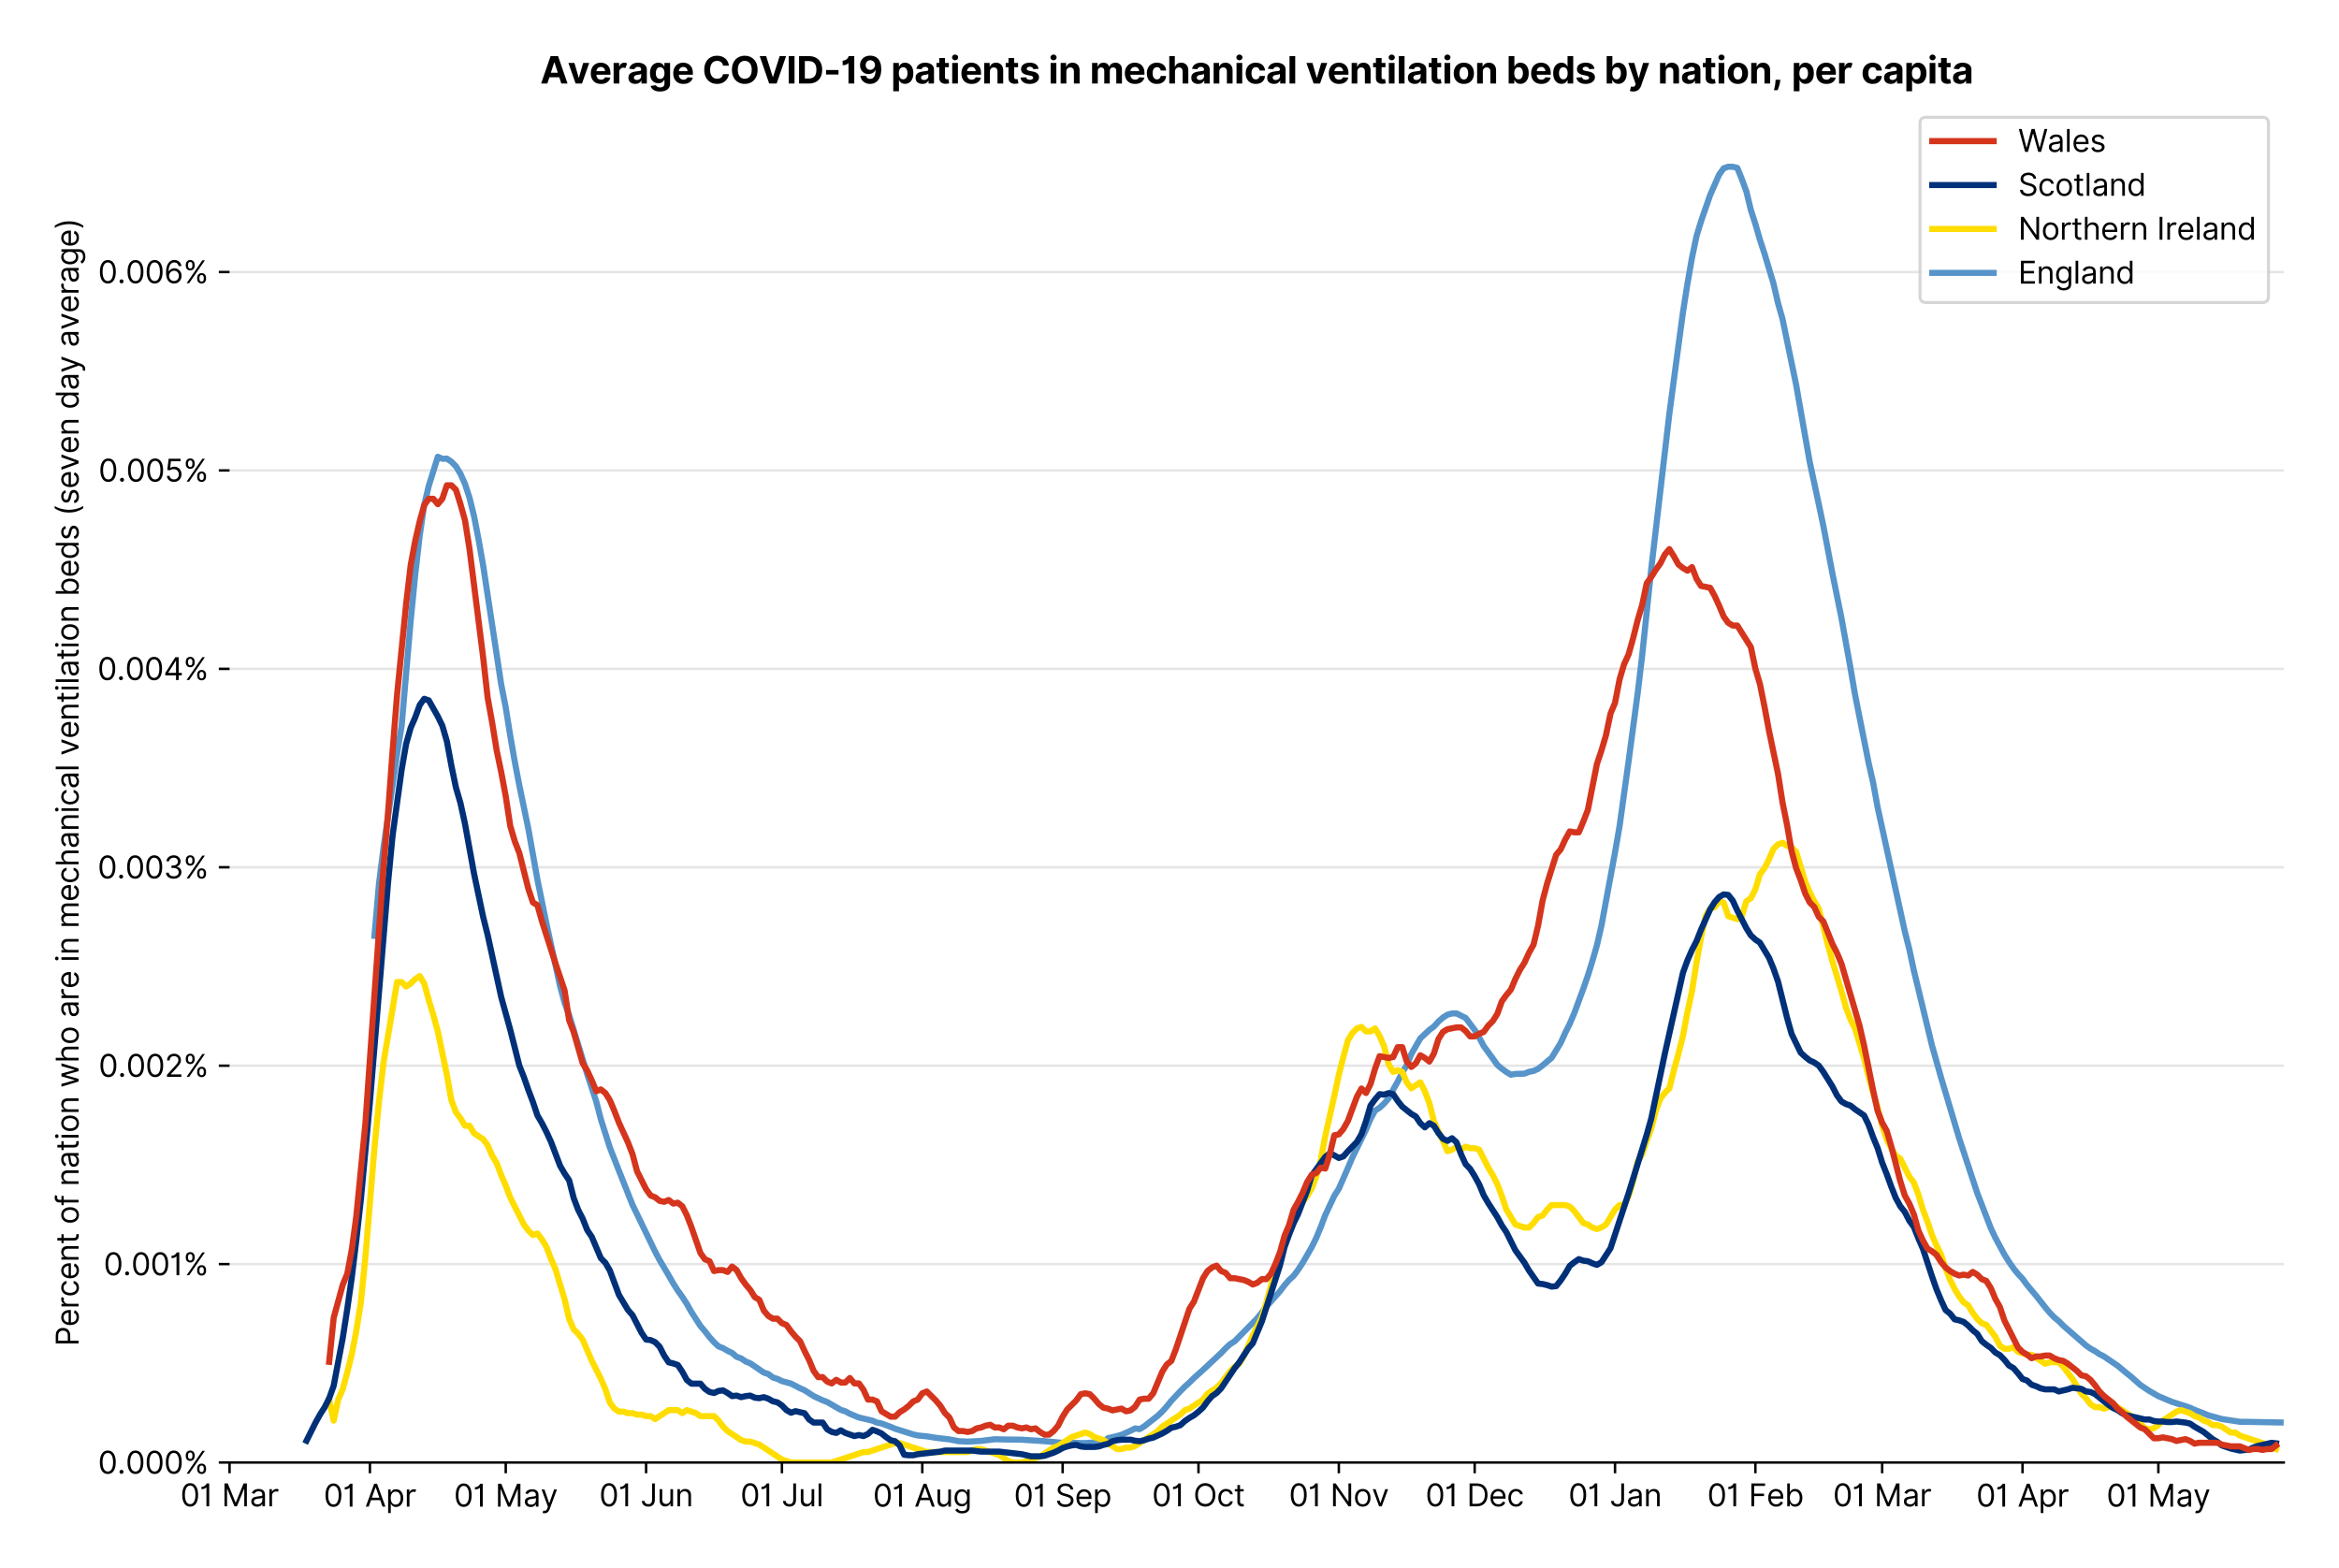 <?xml version="1.0" encoding="utf-8" standalone="no"?>
<!DOCTYPE svg PUBLIC "-//W3C//DTD SVG 1.1//EN"
  "http://www.w3.org/Graphics/SVG/1.1/DTD/svg11.dtd">
<svg version="1.1" viewBox="0 0 762.425 511.276" xmlns="http://www.w3.org/2000/svg" xmlns:xlink="http://www.w3.org/1999/xlink">
 <defs>
  <style type="text/css">*{stroke-linecap:butt;stroke-linejoin:round;}</style>
 </defs>
 <g id="figure_1">
  <g id="patch_1">
   <path d="M 0 511.276 
L 762.425 511.276 
L 762.425 0 
L 0 0 
z
" style="fill:#ffffff;"/>
  </g>
  <g id="axes_1">
   <g id="patch_2">
    <path d="M 74.825 476.745 
L 744.425 476.745 
L 744.425 33.225 
L 74.825 33.225 
z
" style="fill:#ffffff;"/>
   </g>
   <g id="matplotlib.axis_1">
    <g id="xtick_1">
     <g id="line2d_1">
      <defs>
       <path d="M 0 0 
L 0 3.5 
" id="m10355dcc38" style="stroke:#000000;stroke-width:0.8;"/>
      </defs>
      <g>
       <use style="stroke:#000000;stroke-width:0.8;" x="74.825" xlink:href="#m10355dcc38" y="476.745"/>
      </g>
     </g>
     <g id="text_1">
      <!-- 01 Mar -->
      <g transform="translate(58.788 491.018)scale(0.1 -0.1)">
       <defs>
        <path d="M 2000 -64 
Q 1230 -64 806 561 
Q 382 1186 382 2327 
Q 382 3459 809 4088 
Q 1236 4718 2000 4718 
Q 2764 4718 3191 4088 
Q 3618 3459 3618 2327 
Q 3618 1186 3194 561 
Q 2771 -64 2000 -64 
z
M 2000 436 
Q 2509 436 2791 927 
Q 3073 1418 3073 2327 
Q 3073 3234 2789 3730 
Q 2505 4227 2000 4227 
Q 1496 4227 1211 3730 
Q 927 3234 927 2327 
Q 927 1418 1210 927 
Q 1493 436 2000 436 
z
" id="Inter-Regular-30" transform="scale(0.016)"/>
        <path d="M 1973 4655 
L 1973 0 
L 1409 0 
L 1409 3836 
L 1373 3836 
Q 1341 3773 1209 3692 
Q 1077 3611 868 3551 
Q 659 3491 391 3491 
L 391 3964 
Q 661 3964 859 4061 
Q 1057 4159 1190 4291 
Q 1323 4423 1392 4529 
Q 1461 4636 1473 4655 
L 1973 4655 
z
" id="Inter-Regular-31" transform="scale(0.016)"/>
        <path id="Inter-Regular-20" transform="scale(0.016)"/>
        <path d="M 564 4655 
L 1236 4655 
L 2818 791 
L 2873 791 
L 4455 4655 
L 5127 4655 
L 5127 0 
L 4600 0 
L 4600 3536 
L 4555 3536 
L 3100 0 
L 2591 0 
L 1136 3536 
L 1091 3536 
L 1091 0 
L 564 0 
L 564 4655 
z
" id="Inter-Regular-4d" transform="scale(0.016)"/>
        <path d="M 1518 -82 
Q 1186 -82 916 44 
Q 646 170 486 410 
Q 327 650 327 991 
Q 327 1291 445 1478 
Q 564 1666 761 1773 
Q 959 1880 1199 1933 
Q 1439 1986 1682 2018 
Q 2000 2059 2199 2080 
Q 2398 2102 2490 2154 
Q 2582 2207 2582 2336 
L 2582 2355 
Q 2582 2691 2399 2877 
Q 2216 3064 1846 3064 
Q 1461 3064 1243 2895 
Q 1025 2727 936 2536 
L 427 2718 
Q 564 3036 792 3214 
Q 1021 3393 1292 3464 
Q 1564 3536 1827 3536 
Q 1996 3536 2215 3496 
Q 2434 3457 2640 3334 
Q 2846 3211 2982 2963 
Q 3118 2716 3118 2300 
L 3118 0 
L 2582 0 
L 2582 473 
L 2555 473 
Q 2500 359 2373 229 
Q 2246 100 2034 9 
Q 1823 -82 1518 -82 
z
M 1600 400 
Q 1918 400 2137 525 
Q 2357 650 2469 847 
Q 2582 1045 2582 1264 
L 2582 1755 
Q 2548 1714 2433 1681 
Q 2318 1648 2169 1624 
Q 2021 1600 1881 1583 
Q 1741 1566 1655 1555 
Q 1446 1527 1265 1467 
Q 1084 1407 974 1287 
Q 864 1168 864 964 
Q 864 684 1072 542 
Q 1280 400 1600 400 
z
" id="Inter-Regular-61" transform="scale(0.016)"/>
        <path d="M 491 0 
L 491 3491 
L 1009 3491 
L 1009 2964 
L 1046 2964 
Q 1139 3223 1389 3384 
Q 1639 3545 1955 3545 
Q 2100 3545 2209 3511 
Q 2318 3477 2400 3418 
L 2218 2964 
Q 2161 2993 2085 3010 
Q 2009 3027 1909 3027 
Q 1527 3027 1277 2794 
Q 1027 2561 1027 2209 
L 1027 0 
L 491 0 
z
" id="Inter-Regular-72" transform="scale(0.016)"/>
       </defs>
       <use xlink:href="#Inter-Regular-30"/>
       <use x="62.5" xlink:href="#Inter-Regular-31"/>
       <use x="106.676" xlink:href="#Inter-Regular-20"/>
       <use x="134.801" xlink:href="#Inter-Regular-4d"/>
       <use x="225.994" xlink:href="#Inter-Regular-61"/>
       <use x="282.386" xlink:href="#Inter-Regular-72"/>
      </g>
     </g>
    </g>
    <g id="xtick_2">
     <g id="line2d_2">
      <g>
       <use style="stroke:#000000;stroke-width:0.8;" x="120.577" xlink:href="#m10355dcc38" y="476.745"/>
      </g>
     </g>
     <g id="text_2">
      <!-- 01 Apr -->
      <g transform="translate(105.492 491.117)scale(0.1 -0.1)">
       <defs>
        <path d="M 755 0 
L 164 0 
L 1873 4655 
L 2455 4655 
L 4164 0 
L 3573 0 
L 3105 1318 
L 1223 1318 
L 755 0 
z
M 1400 1818 
L 2927 1818 
L 2182 3918 
L 2146 3918 
L 1400 1818 
z
" id="Inter-Regular-41" transform="scale(0.016)"/>
        <path d="M 491 -1309 
L 491 3491 
L 1009 3491 
L 1009 2936 
L 1073 2936 
Q 1132 3027 1237 3169 
Q 1343 3311 1542 3423 
Q 1741 3536 2082 3536 
Q 2523 3536 2859 3315 
Q 3196 3095 3384 2690 
Q 3573 2286 3573 1736 
Q 3573 1182 3384 776 
Q 3196 370 2861 148 
Q 2527 -73 2091 -73 
Q 1755 -73 1552 39 
Q 1350 152 1241 296 
Q 1132 441 1073 536 
L 1027 536 
L 1027 -1309 
L 491 -1309 
z
M 1018 1745 
Q 1018 1152 1276 780 
Q 1534 409 2018 409 
Q 2355 409 2581 587 
Q 2807 766 2921 1069 
Q 3036 1373 3036 1745 
Q 3036 2114 2923 2410 
Q 2811 2707 2585 2881 
Q 2359 3055 2018 3055 
Q 1527 3055 1272 2693 
Q 1018 2332 1018 1745 
z
" id="Inter-Regular-70" transform="scale(0.016)"/>
       </defs>
       <use xlink:href="#Inter-Regular-30"/>
       <use x="62.5" xlink:href="#Inter-Regular-31"/>
       <use x="106.676" xlink:href="#Inter-Regular-20"/>
       <use x="134.801" xlink:href="#Inter-Regular-41"/>
       <use x="202.415" xlink:href="#Inter-Regular-70"/>
       <use x="263.352" xlink:href="#Inter-Regular-72"/>
      </g>
     </g>
    </g>
    <g id="xtick_3">
     <g id="line2d_3">
      <g>
       <use style="stroke:#000000;stroke-width:0.8;" x="164.852" xlink:href="#m10355dcc38" y="476.745"/>
      </g>
     </g>
     <g id="text_3">
      <!-- 01 May -->
      <g transform="translate(147.949 491.117)scale(0.1 -0.1)">
       <defs>
        <path d="M 818 -1355 
Q 682 -1355 575 -1333 
Q 468 -1311 427 -1291 
L 564 -818 
Q 857 -893 1053 -814 
Q 1250 -736 1391 -345 
L 1509 -18 
L 218 3491 
L 800 3491 
L 1764 709 
L 1800 709 
L 2764 3491 
L 3346 3491 
L 1846 -564 
Q 1550 -1355 818 -1355 
z
" id="Inter-Regular-79" transform="scale(0.016)"/>
       </defs>
       <use xlink:href="#Inter-Regular-30"/>
       <use x="62.5" xlink:href="#Inter-Regular-31"/>
       <use x="106.676" xlink:href="#Inter-Regular-20"/>
       <use x="134.801" xlink:href="#Inter-Regular-4d"/>
       <use x="225.994" xlink:href="#Inter-Regular-61"/>
       <use x="282.386" xlink:href="#Inter-Regular-79"/>
      </g>
     </g>
    </g>
    <g id="xtick_4">
     <g id="line2d_4">
      <g>
       <use style="stroke:#000000;stroke-width:0.8;" x="210.604" xlink:href="#m10355dcc38" y="476.745"/>
      </g>
     </g>
     <g id="text_4">
      <!-- 01 Jun -->
      <g transform="translate(195.32 491.018)scale(0.1 -0.1)">
       <defs>
        <path d="M 2346 4655 
L 2909 4655 
L 2909 1327 
Q 2909 657 2549 296 
Q 2189 -64 1582 -64 
Q 1200 -64 902 76 
Q 605 216 434 475 
Q 264 734 264 1091 
L 818 1091 
Q 818 795 1034 615 
Q 1250 436 1582 436 
Q 1948 436 2147 664 
Q 2346 893 2346 1327 
L 2346 4655 
z
" id="Inter-Regular-4a" transform="scale(0.016)"/>
        <path d="M 2691 1427 
L 2691 3491 
L 3227 3491 
L 3227 0 
L 2691 0 
L 2691 591 
L 2655 591 
Q 2532 325 2273 140 
Q 2014 -45 1618 -45 
Q 1127 -45 809 280 
Q 491 605 491 1273 
L 491 3491 
L 1027 3491 
L 1027 1309 
Q 1027 927 1242 700 
Q 1457 473 1791 473 
Q 1991 473 2199 575 
Q 2407 677 2549 888 
Q 2691 1100 2691 1427 
z
" id="Inter-Regular-75" transform="scale(0.016)"/>
        <path d="M 1027 2100 
L 1027 0 
L 491 0 
L 491 3491 
L 1009 3491 
L 1009 2945 
L 1055 2945 
Q 1177 3211 1427 3373 
Q 1677 3536 2073 3536 
Q 2602 3536 2928 3211 
Q 3255 2886 3255 2218 
L 3255 0 
L 2718 0 
L 2718 2182 
Q 2718 2593 2504 2824 
Q 2291 3055 1918 3055 
Q 1534 3055 1280 2806 
Q 1027 2557 1027 2100 
z
" id="Inter-Regular-6e" transform="scale(0.016)"/>
       </defs>
       <use xlink:href="#Inter-Regular-30"/>
       <use x="62.5" xlink:href="#Inter-Regular-31"/>
       <use x="106.676" xlink:href="#Inter-Regular-20"/>
       <use x="134.801" xlink:href="#Inter-Regular-4a"/>
       <use x="189.063" xlink:href="#Inter-Regular-75"/>
       <use x="247.159" xlink:href="#Inter-Regular-6e"/>
      </g>
     </g>
    </g>
    <g id="xtick_5">
     <g id="line2d_5">
      <g>
       <use style="stroke:#000000;stroke-width:0.8;" x="254.88" xlink:href="#m10355dcc38" y="476.745"/>
      </g>
     </g>
     <g id="text_5">
      <!-- 01 Jul -->
      <g transform="translate(241.336 491.018)scale(0.1 -0.1)">
       <defs>
        <path d="M 1027 4655 
L 1027 0 
L 491 0 
L 491 4655 
L 1027 4655 
z
" id="Inter-Regular-6c" transform="scale(0.016)"/>
       </defs>
       <use xlink:href="#Inter-Regular-30"/>
       <use x="62.5" xlink:href="#Inter-Regular-31"/>
       <use x="106.676" xlink:href="#Inter-Regular-20"/>
       <use x="134.801" xlink:href="#Inter-Regular-4a"/>
       <use x="189.063" xlink:href="#Inter-Regular-75"/>
       <use x="247.159" xlink:href="#Inter-Regular-6c"/>
      </g>
     </g>
    </g>
    <g id="xtick_6">
     <g id="line2d_6">
      <g>
       <use style="stroke:#000000;stroke-width:0.8;" x="300.632" xlink:href="#m10355dcc38" y="476.745"/>
      </g>
     </g>
     <g id="text_6">
      <!-- 01 Aug -->
      <g transform="translate(284.56 491.117)scale(0.1 -0.1)">
       <defs>
        <path d="M 1900 -1382 
Q 1316 -1382 976 -1169 
Q 636 -957 473 -682 
L 900 -382 
Q 973 -477 1084 -601 
Q 1196 -725 1390 -817 
Q 1584 -909 1900 -909 
Q 2323 -909 2598 -704 
Q 2873 -500 2873 -64 
L 2873 645 
L 2827 645 
Q 2768 550 2660 410 
Q 2552 270 2351 162 
Q 2150 55 1809 55 
Q 1386 55 1051 255 
Q 716 455 521 836 
Q 327 1218 327 1764 
Q 327 2300 516 2699 
Q 705 3098 1041 3317 
Q 1377 3536 1818 3536 
Q 2159 3536 2360 3423 
Q 2561 3311 2669 3169 
Q 2777 3027 2836 2936 
L 2891 2936 
L 2891 3491 
L 3409 3491 
L 3409 -100 
Q 3409 -550 3205 -833 
Q 3002 -1116 2660 -1249 
Q 2318 -1382 1900 -1382 
z
M 1882 536 
Q 2366 536 2624 864 
Q 2882 1193 2882 1773 
Q 2882 2339 2627 2697 
Q 2373 3055 1882 3055 
Q 1541 3055 1315 2882 
Q 1089 2709 976 2418 
Q 864 2127 864 1773 
Q 864 1227 1120 881 
Q 1377 536 1882 536 
z
" id="Inter-Regular-67" transform="scale(0.016)"/>
       </defs>
       <use xlink:href="#Inter-Regular-30"/>
       <use x="62.5" xlink:href="#Inter-Regular-31"/>
       <use x="106.676" xlink:href="#Inter-Regular-20"/>
       <use x="134.801" xlink:href="#Inter-Regular-41"/>
       <use x="202.415" xlink:href="#Inter-Regular-75"/>
       <use x="260.511" xlink:href="#Inter-Regular-67"/>
      </g>
     </g>
    </g>
    <g id="xtick_7">
     <g id="line2d_7">
      <g>
       <use style="stroke:#000000;stroke-width:0.8;" x="346.383" xlink:href="#m10355dcc38" y="476.745"/>
      </g>
     </g>
     <g id="text_7">
      <!-- 01 Sep -->
      <g transform="translate(330.496 491.117)scale(0.1 -0.1)">
       <defs>
        <path d="M 3109 3491 
Q 3068 3836 2777 4027 
Q 2486 4218 2064 4218 
Q 1600 4218 1318 3999 
Q 1036 3780 1036 3445 
Q 1036 3195 1189 3042 
Q 1343 2889 1553 2803 
Q 1764 2718 1936 2673 
L 2409 2545 
Q 2591 2498 2815 2414 
Q 3039 2330 3244 2185 
Q 3450 2041 3584 1816 
Q 3718 1591 3718 1264 
Q 3718 886 3521 581 
Q 3325 277 2949 97 
Q 2573 -82 2036 -82 
Q 1286 -82 845 272 
Q 405 627 364 1200 
L 946 1200 
Q 968 936 1124 764 
Q 1280 593 1519 510 
Q 1759 427 2036 427 
Q 2359 427 2616 533 
Q 2873 639 3023 828 
Q 3173 1018 3173 1273 
Q 3173 1505 3043 1650 
Q 2914 1795 2702 1886 
Q 2491 1977 2246 2045 
L 1673 2209 
Q 1127 2366 809 2657 
Q 491 2948 491 3418 
Q 491 3809 703 4101 
Q 916 4393 1276 4555 
Q 1636 4718 2082 4718 
Q 2532 4718 2882 4558 
Q 3232 4398 3437 4120 
Q 3643 3843 3655 3491 
L 3109 3491 
z
" id="Inter-Regular-53" transform="scale(0.016)"/>
        <path d="M 1955 -73 
Q 1450 -73 1085 151 
Q 721 375 524 778 
Q 327 1182 327 1718 
Q 327 2255 524 2665 
Q 721 3075 1074 3305 
Q 1427 3536 1900 3536 
Q 2173 3536 2439 3445 
Q 2705 3355 2923 3151 
Q 3141 2948 3270 2614 
Q 3400 2280 3400 1791 
L 3400 1564 
L 866 1564 
Q 884 1005 1183 707 
Q 1482 409 1955 409 
Q 2271 409 2498 545 
Q 2725 682 2827 955 
L 3346 809 
Q 3223 414 2854 170 
Q 2486 -73 1955 -73 
z
M 866 2027 
L 2855 2027 
Q 2855 2470 2595 2762 
Q 2336 3055 1900 3055 
Q 1593 3055 1368 2911 
Q 1143 2768 1013 2533 
Q 884 2298 866 2027 
z
" id="Inter-Regular-65" transform="scale(0.016)"/>
       </defs>
       <use xlink:href="#Inter-Regular-30"/>
       <use x="62.5" xlink:href="#Inter-Regular-31"/>
       <use x="106.676" xlink:href="#Inter-Regular-20"/>
       <use x="134.801" xlink:href="#Inter-Regular-53"/>
       <use x="198.58" xlink:href="#Inter-Regular-65"/>
       <use x="256.818" xlink:href="#Inter-Regular-70"/>
      </g>
     </g>
    </g>
    <g id="xtick_8">
     <g id="line2d_8">
      <g>
       <use style="stroke:#000000;stroke-width:0.8;" x="390.659" xlink:href="#m10355dcc38" y="476.745"/>
      </g>
     </g>
     <g id="text_8">
      <!-- 01 Oct -->
      <g transform="translate(375.503 491.018)scale(0.1 -0.1)">
       <defs>
        <path d="M 4491 2327 
Q 4491 1591 4225 1054 
Q 3959 518 3495 227 
Q 3032 -64 2436 -64 
Q 1841 -64 1377 227 
Q 914 518 648 1054 
Q 382 1591 382 2327 
Q 382 3064 648 3600 
Q 914 4136 1377 4427 
Q 1841 4718 2436 4718 
Q 3032 4718 3495 4427 
Q 3959 4136 4225 3600 
Q 4491 3064 4491 2327 
z
M 3946 2327 
Q 3946 2932 3744 3348 
Q 3543 3764 3201 3977 
Q 2859 4191 2436 4191 
Q 2014 4191 1672 3977 
Q 1330 3764 1128 3348 
Q 927 2932 927 2327 
Q 927 1723 1128 1307 
Q 1330 891 1672 677 
Q 2014 464 2436 464 
Q 2859 464 3201 677 
Q 3543 891 3744 1307 
Q 3946 1723 3946 2327 
z
" id="Inter-Regular-4f" transform="scale(0.016)"/>
        <path d="M 1909 -73 
Q 1418 -73 1063 159 
Q 709 391 518 798 
Q 327 1205 327 1727 
Q 327 2259 524 2667 
Q 721 3075 1074 3305 
Q 1427 3536 1900 3536 
Q 2268 3536 2563 3400 
Q 2859 3264 3047 3018 
Q 3236 2773 3282 2445 
L 2746 2445 
Q 2684 2684 2474 2869 
Q 2264 3055 1909 3055 
Q 1439 3055 1151 2697 
Q 864 2339 864 1745 
Q 864 1139 1148 774 
Q 1432 409 1909 409 
Q 2223 409 2447 570 
Q 2671 732 2746 1018 
L 3282 1018 
Q 3236 709 3058 462 
Q 2880 216 2588 71 
Q 2296 -73 1909 -73 
z
" id="Inter-Regular-63" transform="scale(0.016)"/>
        <path d="M 2009 3491 
L 2009 3036 
L 1264 3036 
L 1264 1000 
Q 1264 773 1331 660 
Q 1398 548 1503 510 
Q 1609 473 1727 473 
Q 1816 473 1873 483 
Q 1930 493 1964 500 
L 2073 18 
Q 2018 -2 1920 -23 
Q 1823 -45 1673 -45 
Q 1446 -45 1228 52 
Q 1011 150 869 350 
Q 727 550 727 855 
L 727 3036 
L 200 3036 
L 200 3491 
L 727 3491 
L 727 4327 
L 1264 4327 
L 1264 3491 
L 2009 3491 
z
" id="Inter-Regular-74" transform="scale(0.016)"/>
       </defs>
       <use xlink:href="#Inter-Regular-30"/>
       <use x="62.5" xlink:href="#Inter-Regular-31"/>
       <use x="106.676" xlink:href="#Inter-Regular-20"/>
       <use x="134.801" xlink:href="#Inter-Regular-4f"/>
       <use x="210.938" xlink:href="#Inter-Regular-63"/>
       <use x="266.761" xlink:href="#Inter-Regular-74"/>
      </g>
     </g>
    </g>
    <g id="xtick_9">
     <g id="line2d_9">
      <g>
       <use style="stroke:#000000;stroke-width:0.8;" x="436.411" xlink:href="#m10355dcc38" y="476.745"/>
      </g>
     </g>
     <g id="text_9">
      <!-- 01 Nov -->
      <g transform="translate(420.14 491.018)scale(0.1 -0.1)">
       <defs>
        <path d="M 4255 4655 
L 4255 0 
L 3709 0 
L 1173 3655 
L 1127 3655 
L 1127 0 
L 564 0 
L 564 4655 
L 1109 4655 
L 3655 991 
L 3700 991 
L 3700 4655 
L 4255 4655 
z
" id="Inter-Regular-4e" transform="scale(0.016)"/>
        <path d="M 1909 -73 
Q 1436 -73 1080 152 
Q 725 377 526 781 
Q 327 1186 327 1727 
Q 327 2273 526 2679 
Q 725 3086 1080 3311 
Q 1436 3536 1909 3536 
Q 2382 3536 2737 3311 
Q 3093 3086 3292 2679 
Q 3491 2273 3491 1727 
Q 3491 1186 3292 781 
Q 3093 377 2737 152 
Q 2382 -73 1909 -73 
z
M 1909 409 
Q 2268 409 2500 593 
Q 2732 777 2843 1077 
Q 2955 1377 2955 1727 
Q 2955 2077 2843 2379 
Q 2732 2682 2500 2868 
Q 2268 3055 1909 3055 
Q 1550 3055 1318 2868 
Q 1086 2682 975 2379 
Q 864 2077 864 1727 
Q 864 1377 975 1077 
Q 1086 777 1318 593 
Q 1550 409 1909 409 
z
" id="Inter-Regular-6f" transform="scale(0.016)"/>
        <path d="M 3346 3491 
L 2055 0 
L 1509 0 
L 218 3491 
L 800 3491 
L 1764 709 
L 1800 709 
L 2764 3491 
L 3346 3491 
z
" id="Inter-Regular-76" transform="scale(0.016)"/>
       </defs>
       <use xlink:href="#Inter-Regular-30"/>
       <use x="62.5" xlink:href="#Inter-Regular-31"/>
       <use x="106.676" xlink:href="#Inter-Regular-20"/>
       <use x="134.801" xlink:href="#Inter-Regular-4e"/>
       <use x="210.085" xlink:href="#Inter-Regular-6f"/>
       <use x="269.744" xlink:href="#Inter-Regular-76"/>
      </g>
     </g>
    </g>
    <g id="xtick_10">
     <g id="line2d_10">
      <g>
       <use style="stroke:#000000;stroke-width:0.8;" x="480.687" xlink:href="#m10355dcc38" y="476.745"/>
      </g>
     </g>
     <g id="text_10">
      <!-- 01 Dec -->
      <g transform="translate(464.65 491.018)scale(0.1 -0.1)">
       <defs>
        <path d="M 2000 0 
L 564 0 
L 564 4655 
L 2064 4655 
Q 2741 4655 3223 4376 
Q 3705 4098 3961 3578 
Q 4218 3059 4218 2336 
Q 4218 1609 3959 1085 
Q 3700 561 3204 280 
Q 2709 0 2000 0 
z
M 1127 500 
L 1964 500 
Q 2830 500 3251 992 
Q 3673 1484 3673 2336 
Q 3673 3182 3259 3668 
Q 2846 4155 2027 4155 
L 1127 4155 
L 1127 500 
z
" id="Inter-Regular-44" transform="scale(0.016)"/>
       </defs>
       <use xlink:href="#Inter-Regular-30"/>
       <use x="62.5" xlink:href="#Inter-Regular-31"/>
       <use x="106.676" xlink:href="#Inter-Regular-20"/>
       <use x="134.801" xlink:href="#Inter-Regular-44"/>
       <use x="206.676" xlink:href="#Inter-Regular-65"/>
       <use x="264.915" xlink:href="#Inter-Regular-63"/>
      </g>
     </g>
    </g>
    <g id="xtick_11">
     <g id="line2d_11">
      <g>
       <use style="stroke:#000000;stroke-width:0.8;" x="526.438" xlink:href="#m10355dcc38" y="476.745"/>
      </g>
     </g>
     <g id="text_11">
      <!-- 01 Jan -->
      <g transform="translate(511.239 491.018)scale(0.1 -0.1)">
       <use xlink:href="#Inter-Regular-30"/>
       <use x="62.5" xlink:href="#Inter-Regular-31"/>
       <use x="106.676" xlink:href="#Inter-Regular-20"/>
       <use x="134.801" xlink:href="#Inter-Regular-4a"/>
       <use x="189.063" xlink:href="#Inter-Regular-61"/>
       <use x="245.455" xlink:href="#Inter-Regular-6e"/>
      </g>
     </g>
    </g>
    <g id="xtick_12">
     <g id="line2d_12">
      <g>
       <use style="stroke:#000000;stroke-width:0.8;" x="572.19" xlink:href="#m10355dcc38" y="476.745"/>
      </g>
     </g>
     <g id="text_12">
      <!-- 01 Feb -->
      <g transform="translate(556.501 491.018)scale(0.1 -0.1)">
       <defs>
        <path d="M 564 0 
L 564 4655 
L 3355 4655 
L 3355 4155 
L 1127 4155 
L 1127 2582 
L 3146 2582 
L 3146 2082 
L 1127 2082 
L 1127 0 
L 564 0 
z
" id="Inter-Regular-46" transform="scale(0.016)"/>
        <path d="M 564 0 
L 564 4655 
L 1100 4655 
L 1100 2936 
L 1146 2936 
Q 1205 3027 1310 3169 
Q 1416 3311 1615 3423 
Q 1814 3536 2155 3536 
Q 2596 3536 2932 3315 
Q 3268 3095 3457 2690 
Q 3646 2286 3646 1736 
Q 3646 1182 3457 776 
Q 3268 370 2934 148 
Q 2600 -73 2164 -73 
Q 1827 -73 1625 39 
Q 1423 152 1314 296 
Q 1205 441 1146 536 
L 1082 536 
L 1082 0 
L 564 0 
z
M 1091 1745 
Q 1091 1152 1349 780 
Q 1607 409 2091 409 
Q 2427 409 2653 587 
Q 2880 766 2994 1069 
Q 3109 1373 3109 1745 
Q 3109 2114 2996 2410 
Q 2884 2707 2658 2881 
Q 2432 3055 2091 3055 
Q 1600 3055 1345 2693 
Q 1091 2332 1091 1745 
z
" id="Inter-Regular-62" transform="scale(0.016)"/>
       </defs>
       <use xlink:href="#Inter-Regular-30"/>
       <use x="62.5" xlink:href="#Inter-Regular-31"/>
       <use x="106.676" xlink:href="#Inter-Regular-20"/>
       <use x="134.801" xlink:href="#Inter-Regular-46"/>
       <use x="193.466" xlink:href="#Inter-Regular-65"/>
       <use x="251.705" xlink:href="#Inter-Regular-62"/>
      </g>
     </g>
    </g>
    <g id="xtick_13">
     <g id="line2d_13">
      <g>
       <use style="stroke:#000000;stroke-width:0.8;" x="613.514" xlink:href="#m10355dcc38" y="476.745"/>
      </g>
     </g>
     <g id="text_13">
      <!-- 01 Mar -->
      <g transform="translate(597.477 491.018)scale(0.1 -0.1)">
       <use xlink:href="#Inter-Regular-30"/>
       <use x="62.5" xlink:href="#Inter-Regular-31"/>
       <use x="106.676" xlink:href="#Inter-Regular-20"/>
       <use x="134.801" xlink:href="#Inter-Regular-4d"/>
       <use x="225.994" xlink:href="#Inter-Regular-61"/>
       <use x="282.386" xlink:href="#Inter-Regular-72"/>
      </g>
     </g>
    </g>
    <g id="xtick_14">
     <g id="line2d_14">
      <g>
       <use style="stroke:#000000;stroke-width:0.8;" x="659.266" xlink:href="#m10355dcc38" y="476.745"/>
      </g>
     </g>
     <g id="text_14">
      <!-- 01 Apr -->
      <g transform="translate(644.181 491.117)scale(0.1 -0.1)">
       <use xlink:href="#Inter-Regular-30"/>
       <use x="62.5" xlink:href="#Inter-Regular-31"/>
       <use x="106.676" xlink:href="#Inter-Regular-20"/>
       <use x="134.801" xlink:href="#Inter-Regular-41"/>
       <use x="202.415" xlink:href="#Inter-Regular-70"/>
       <use x="263.352" xlink:href="#Inter-Regular-72"/>
      </g>
     </g>
    </g>
    <g id="xtick_15">
     <g id="line2d_15">
      <g>
       <use style="stroke:#000000;stroke-width:0.8;" x="703.542" xlink:href="#m10355dcc38" y="476.745"/>
      </g>
     </g>
     <g id="text_15">
      <!-- 01 May -->
      <g transform="translate(686.638 491.117)scale(0.1 -0.1)">
       <use xlink:href="#Inter-Regular-30"/>
       <use x="62.5" xlink:href="#Inter-Regular-31"/>
       <use x="106.676" xlink:href="#Inter-Regular-20"/>
       <use x="134.801" xlink:href="#Inter-Regular-4d"/>
       <use x="225.994" xlink:href="#Inter-Regular-61"/>
       <use x="282.386" xlink:href="#Inter-Regular-79"/>
      </g>
     </g>
    </g>
   </g>
   <g id="matplotlib.axis_2">
    <g id="ytick_1">
     <g id="line2d_16">
      <path clip-path="url(#p15beb67aff)" d="M 74.825 476.745 
L 744.425 476.745 
" style="fill:none;stroke:#e5e5e5;stroke-linecap:square;stroke-width:0.8;"/>
     </g>
     <g id="line2d_17">
      <defs>
       <path d="M 0 0 
L -3.5 0 
" id="m62802098a9" style="stroke:#000000;stroke-width:0.8;"/>
      </defs>
      <g>
       <use style="stroke:#000000;stroke-width:0.8;" x="74.825" xlink:href="#m62802098a9" y="476.745"/>
      </g>
     </g>
     <g id="text_16">
      <!-- 0.000% -->
      <g transform="translate(31.944 480.382)scale(0.1 -0.1)">
       <defs>
        <path d="M 882 -36 
Q 714 -36 593 84 
Q 473 205 473 373 
Q 473 541 593 661 
Q 714 782 882 782 
Q 1050 782 1170 661 
Q 1291 541 1291 373 
Q 1291 205 1170 84 
Q 1050 -36 882 -36 
z
" id="Inter-Regular-2e" transform="scale(0.016)"/>
        <path d="M 2855 873 
L 2855 1118 
Q 2855 1373 2960 1585 
Q 3066 1798 3269 1926 
Q 3473 2055 3764 2055 
Q 4059 2055 4259 1926 
Q 4459 1798 4561 1585 
Q 4664 1373 4664 1118 
L 4664 873 
Q 4664 618 4560 405 
Q 4457 193 4256 64 
Q 4055 -64 3764 -64 
Q 3468 -64 3266 64 
Q 3064 193 2959 405 
Q 2855 618 2855 873 
z
M 536 3536 
L 536 3782 
Q 536 4036 642 4248 
Q 748 4461 951 4589 
Q 1155 4718 1446 4718 
Q 1741 4718 1941 4589 
Q 2141 4461 2243 4248 
Q 2346 4036 2346 3782 
L 2346 3536 
Q 2346 3282 2242 3069 
Q 2139 2857 1937 2728 
Q 1736 2600 1446 2600 
Q 1150 2600 948 2728 
Q 746 2857 641 3069 
Q 536 3282 536 3536 
z
M 709 0 
L 3909 4655 
L 4427 4655 
L 1227 0 
L 709 0 
z
M 3318 1118 
L 3318 873 
Q 3318 661 3418 494 
Q 3518 327 3764 327 
Q 4002 327 4101 494 
Q 4200 661 4200 873 
L 4200 1118 
Q 4200 1330 4104 1497 
Q 4009 1664 3764 1664 
Q 3525 1664 3421 1497 
Q 3318 1330 3318 1118 
z
M 1000 3782 
L 1000 3536 
Q 1000 3325 1100 3158 
Q 1200 2991 1446 2991 
Q 1684 2991 1783 3158 
Q 1882 3325 1882 3536 
L 1882 3782 
Q 1882 3993 1786 4160 
Q 1691 4327 1446 4327 
Q 1207 4327 1103 4160 
Q 1000 3993 1000 3782 
z
" id="Inter-Regular-25" transform="scale(0.016)"/>
       </defs>
       <use xlink:href="#Inter-Regular-30"/>
       <use x="62.5" xlink:href="#Inter-Regular-2e"/>
       <use x="90.057" xlink:href="#Inter-Regular-30"/>
       <use x="152.557" xlink:href="#Inter-Regular-30"/>
       <use x="215.057" xlink:href="#Inter-Regular-30"/>
       <use x="277.557" xlink:href="#Inter-Regular-25"/>
      </g>
     </g>
    </g>
    <g id="ytick_2">
     <g id="line2d_18">
      <path clip-path="url(#p15beb67aff)" d="M 74.825 412.067 
L 744.425 412.067 
" style="fill:none;stroke:#e5e5e5;stroke-linecap:square;stroke-width:0.8;"/>
     </g>
     <g id="line2d_19">
      <g>
       <use style="stroke:#000000;stroke-width:0.8;" x="74.825" xlink:href="#m62802098a9" y="412.067"/>
      </g>
     </g>
     <g id="text_17">
      <!-- 0.001% -->
      <g transform="translate(33.777 415.704)scale(0.1 -0.1)">
       <use xlink:href="#Inter-Regular-30"/>
       <use x="62.5" xlink:href="#Inter-Regular-2e"/>
       <use x="90.057" xlink:href="#Inter-Regular-30"/>
       <use x="152.557" xlink:href="#Inter-Regular-30"/>
       <use x="215.057" xlink:href="#Inter-Regular-31"/>
       <use x="259.233" xlink:href="#Inter-Regular-25"/>
      </g>
     </g>
    </g>
    <g id="ytick_3">
     <g id="line2d_20">
      <path clip-path="url(#p15beb67aff)" d="M 74.825 347.389 
L 744.425 347.389 
" style="fill:none;stroke:#e5e5e5;stroke-linecap:square;stroke-width:0.8;"/>
     </g>
     <g id="line2d_21">
      <g>
       <use style="stroke:#000000;stroke-width:0.8;" x="74.825" xlink:href="#m62802098a9" y="347.389"/>
      </g>
     </g>
     <g id="text_18">
      <!-- 0.002% -->
      <g transform="translate(32.142 351.026)scale(0.1 -0.1)">
       <defs>
        <path d="M 482 0 
L 482 409 
L 2018 2091 
Q 2289 2386 2464 2605 
Q 2639 2825 2724 3019 
Q 2809 3214 2809 3427 
Q 2809 3795 2553 4011 
Q 2298 4227 1918 4227 
Q 1514 4227 1275 3985 
Q 1036 3743 1036 3345 
L 500 3345 
Q 500 3755 688 4064 
Q 877 4373 1203 4545 
Q 1530 4718 1936 4718 
Q 2346 4718 2661 4545 
Q 2977 4373 3156 4079 
Q 3336 3786 3336 3427 
Q 3336 3170 3244 2926 
Q 3152 2682 2926 2383 
Q 2700 2084 2300 1655 
L 1255 536 
L 1255 500 
L 3418 500 
L 3418 0 
L 482 0 
z
" id="Inter-Regular-32" transform="scale(0.016)"/>
       </defs>
       <use xlink:href="#Inter-Regular-30"/>
       <use x="62.5" xlink:href="#Inter-Regular-2e"/>
       <use x="90.057" xlink:href="#Inter-Regular-30"/>
       <use x="152.557" xlink:href="#Inter-Regular-30"/>
       <use x="215.057" xlink:href="#Inter-Regular-32"/>
       <use x="275.568" xlink:href="#Inter-Regular-25"/>
      </g>
     </g>
    </g>
    <g id="ytick_4">
     <g id="line2d_22">
      <path clip-path="url(#p15beb67aff)" d="M 74.825 282.711 
L 744.425 282.711 
" style="fill:none;stroke:#e5e5e5;stroke-linecap:square;stroke-width:0.8;"/>
     </g>
     <g id="line2d_23">
      <g>
       <use style="stroke:#000000;stroke-width:0.8;" x="74.825" xlink:href="#m62802098a9" y="282.711"/>
      </g>
     </g>
     <g id="text_19">
      <!-- 0.003% -->
      <g transform="translate(31.83 286.348)scale(0.1 -0.1)">
       <defs>
        <path d="M 2055 -64 
Q 1605 -64 1253 90 
Q 902 245 696 521 
Q 491 798 473 1164 
L 1046 1164 
Q 1071 827 1356 631 
Q 1641 436 2046 436 
Q 2493 436 2783 664 
Q 3073 893 3073 1264 
Q 3073 1650 2787 1893 
Q 2502 2136 1973 2136 
L 1600 2136 
L 1600 2636 
L 1973 2636 
Q 2386 2636 2647 2856 
Q 2909 3077 2909 3445 
Q 2909 3798 2679 4012 
Q 2450 4227 2064 4227 
Q 1823 4227 1610 4139 
Q 1398 4052 1264 3887 
Q 1130 3723 1118 3491 
L 573 3491 
Q 586 3857 793 4133 
Q 1000 4409 1335 4563 
Q 1671 4718 2073 4718 
Q 2505 4718 2814 4544 
Q 3123 4370 3289 4086 
Q 3455 3802 3455 3473 
Q 3455 3080 3249 2802 
Q 3043 2525 2691 2418 
L 2691 2382 
Q 3132 2309 3379 2008 
Q 3627 1707 3627 1264 
Q 3627 884 3421 583 
Q 3216 282 2861 109 
Q 2507 -64 2055 -64 
z
" id="Inter-Regular-33" transform="scale(0.016)"/>
       </defs>
       <use xlink:href="#Inter-Regular-30"/>
       <use x="62.5" xlink:href="#Inter-Regular-2e"/>
       <use x="90.057" xlink:href="#Inter-Regular-30"/>
       <use x="152.557" xlink:href="#Inter-Regular-30"/>
       <use x="215.057" xlink:href="#Inter-Regular-33"/>
       <use x="278.693" xlink:href="#Inter-Regular-25"/>
      </g>
     </g>
    </g>
    <g id="ytick_5">
     <g id="line2d_24">
      <path clip-path="url(#p15beb67aff)" d="M 74.825 218.033 
L 744.425 218.033 
" style="fill:none;stroke:#e5e5e5;stroke-linecap:square;stroke-width:0.8;"/>
     </g>
     <g id="line2d_25">
      <g>
       <use style="stroke:#000000;stroke-width:0.8;" x="74.825" xlink:href="#m62802098a9" y="218.033"/>
      </g>
     </g>
     <g id="text_20">
      <!-- 0.004% -->
      <g transform="translate(31.773 221.67)scale(0.1 -0.1)">
       <defs>
        <path d="M 373 955 
L 373 1418 
L 2418 4655 
L 3100 4655 
L 3100 1455 
L 3736 1455 
L 3736 955 
L 3100 955 
L 3100 0 
L 2564 0 
L 2564 955 
L 373 955 
z
M 2564 1455 
L 2564 3936 
L 2527 3936 
L 982 1491 
L 982 1455 
L 2564 1455 
z
" id="Inter-Regular-34" transform="scale(0.016)"/>
       </defs>
       <use xlink:href="#Inter-Regular-30"/>
       <use x="62.5" xlink:href="#Inter-Regular-2e"/>
       <use x="90.057" xlink:href="#Inter-Regular-30"/>
       <use x="152.557" xlink:href="#Inter-Regular-30"/>
       <use x="215.057" xlink:href="#Inter-Regular-34"/>
       <use x="279.261" xlink:href="#Inter-Regular-25"/>
      </g>
     </g>
    </g>
    <g id="ytick_6">
     <g id="line2d_26">
      <path clip-path="url(#p15beb67aff)" d="M 74.825 153.355 
L 744.425 153.355 
" style="fill:none;stroke:#e5e5e5;stroke-linecap:square;stroke-width:0.8;"/>
     </g>
     <g id="line2d_27">
      <g>
       <use style="stroke:#000000;stroke-width:0.8;" x="74.825" xlink:href="#m62802098a9" y="153.355"/>
      </g>
     </g>
     <g id="text_21">
      <!-- 0.005% -->
      <g transform="translate(32.114 156.992)scale(0.1 -0.1)">
       <defs>
        <path d="M 1936 -64 
Q 1536 -64 1216 95 
Q 896 255 702 532 
Q 509 809 491 1164 
L 1036 1164 
Q 1068 848 1324 642 
Q 1580 436 1936 436 
Q 2223 436 2447 570 
Q 2671 705 2799 940 
Q 2927 1175 2927 1473 
Q 2927 1777 2794 2017 
Q 2661 2257 2429 2395 
Q 2198 2534 1900 2536 
Q 1686 2539 1461 2472 
Q 1236 2405 1091 2300 
L 564 2364 
L 846 4655 
L 3264 4655 
L 3264 4155 
L 1318 4155 
L 1155 2782 
L 1182 2782 
Q 1325 2895 1541 2970 
Q 1757 3045 1991 3045 
Q 2418 3045 2753 2842 
Q 3089 2639 3281 2286 
Q 3473 1934 3473 1482 
Q 3473 1036 3274 687 
Q 3075 339 2727 137 
Q 2380 -64 1936 -64 
z
" id="Inter-Regular-35" transform="scale(0.016)"/>
       </defs>
       <use xlink:href="#Inter-Regular-30"/>
       <use x="62.5" xlink:href="#Inter-Regular-2e"/>
       <use x="90.057" xlink:href="#Inter-Regular-30"/>
       <use x="152.557" xlink:href="#Inter-Regular-30"/>
       <use x="215.057" xlink:href="#Inter-Regular-35"/>
       <use x="275.852" xlink:href="#Inter-Regular-25"/>
      </g>
     </g>
    </g>
    <g id="ytick_7">
     <g id="line2d_28">
      <path clip-path="url(#p15beb67aff)" d="M 74.825 88.677 
L 744.425 88.677 
" style="fill:none;stroke:#e5e5e5;stroke-linecap:square;stroke-width:0.8;"/>
     </g>
     <g id="line2d_29">
      <g>
       <use style="stroke:#000000;stroke-width:0.8;" x="74.825" xlink:href="#m62802098a9" y="88.677"/>
      </g>
     </g>
     <g id="text_22">
      <!-- 0.006% -->
      <g transform="translate(31.958 92.314)scale(0.1 -0.1)">
       <defs>
        <path d="M 2027 -64 
Q 1741 -59 1454 45 
Q 1168 150 932 399 
Q 696 648 552 1074 
Q 409 1500 409 2145 
Q 409 3386 861 4056 
Q 1314 4727 2100 4727 
Q 2686 4727 3073 4384 
Q 3461 4041 3546 3491 
L 2991 3491 
Q 2914 3811 2691 4019 
Q 2468 4227 2100 4227 
Q 1559 4227 1249 3755 
Q 939 3284 936 2427 
L 973 2427 
Q 1164 2716 1461 2880 
Q 1759 3045 2118 3045 
Q 2518 3045 2850 2846 
Q 3182 2648 3382 2299 
Q 3582 1950 3582 1500 
Q 3582 1068 3389 710 
Q 3196 352 2847 142 
Q 2498 -68 2027 -64 
z
M 2027 436 
Q 2314 436 2542 579 
Q 2771 723 2903 964 
Q 3036 1205 3036 1500 
Q 3036 1789 2908 2026 
Q 2780 2264 2556 2404 
Q 2332 2545 2046 2545 
Q 1757 2545 1525 2397 
Q 1293 2250 1157 2010 
Q 1021 1770 1018 1491 
Q 1018 1214 1149 973 
Q 1280 732 1508 584 
Q 1736 436 2027 436 
z
" id="Inter-Regular-36" transform="scale(0.016)"/>
       </defs>
       <use xlink:href="#Inter-Regular-30"/>
       <use x="62.5" xlink:href="#Inter-Regular-2e"/>
       <use x="90.057" xlink:href="#Inter-Regular-30"/>
       <use x="152.557" xlink:href="#Inter-Regular-30"/>
       <use x="215.057" xlink:href="#Inter-Regular-36"/>
       <use x="277.415" xlink:href="#Inter-Regular-25"/>
      </g>
     </g>
    </g>
    <g id="text_23">
     <!-- Percent of nation who are in mechanical ventilation beds (seven day average) -->
     <g transform="translate(25.614 438.816)rotate(-90)scale(0.1 -0.1)">
      <defs>
       <path d="M 564 0 
L 564 4655 
L 2136 4655 
Q 2684 4655 3033 4458 
Q 3382 4261 3550 3927 
Q 3718 3593 3718 3182 
Q 3718 2770 3551 2434 
Q 3384 2098 3036 1899 
Q 2689 1700 2146 1700 
L 1127 1700 
L 1127 0 
L 564 0 
z
M 1127 2200 
L 2127 2200 
Q 2689 2200 2926 2482 
Q 3164 2764 3164 3182 
Q 3164 3602 2925 3878 
Q 2686 4155 2118 4155 
L 1127 4155 
L 1127 2200 
z
" id="Inter-Regular-50" transform="scale(0.016)"/>
       <path d="M 2046 3491 
L 2046 3036 
L 1264 3036 
L 1264 0 
L 727 0 
L 727 3036 
L 164 3036 
L 164 3491 
L 727 3491 
L 727 3973 
Q 727 4273 868 4473 
Q 1009 4673 1234 4773 
Q 1459 4873 1709 4873 
Q 1907 4873 2032 4841 
Q 2157 4809 2218 4782 
L 2064 4318 
Q 2023 4332 1951 4352 
Q 1880 4373 1764 4373 
Q 1498 4373 1381 4239 
Q 1264 4105 1264 3845 
L 1264 3491 
L 2046 3491 
z
" id="Inter-Regular-66" transform="scale(0.016)"/>
       <path d="M 491 0 
L 491 3491 
L 1027 3491 
L 1027 0 
L 491 0 
z
M 764 4073 
Q 607 4073 494 4179 
Q 382 4286 382 4436 
Q 382 4586 494 4693 
Q 607 4800 764 4800 
Q 921 4800 1033 4693 
Q 1146 4586 1146 4436 
Q 1146 4286 1033 4179 
Q 921 4073 764 4073 
z
" id="Inter-Regular-69" transform="scale(0.016)"/>
       <path d="M 1282 0 
L 218 3491 
L 782 3491 
L 1536 818 
L 1573 818 
L 2318 3491 
L 2891 3491 
L 3627 827 
L 3664 827 
L 4418 3491 
L 4982 3491 
L 3918 0 
L 3391 0 
L 2627 2682 
L 2573 2682 
L 1809 0 
L 1282 0 
z
" id="Inter-Regular-77" transform="scale(0.016)"/>
       <path d="M 1027 2100 
L 1027 0 
L 491 0 
L 491 4655 
L 1027 4655 
L 1027 2945 
L 1073 2945 
Q 1196 3216 1442 3376 
Q 1689 3536 2100 3536 
Q 2636 3536 2963 3213 
Q 3291 2891 3291 2218 
L 3291 0 
L 2755 0 
L 2755 2182 
Q 2755 2598 2540 2826 
Q 2325 3055 1946 3055 
Q 1548 3055 1287 2806 
Q 1027 2557 1027 2100 
z
" id="Inter-Regular-68" transform="scale(0.016)"/>
       <path d="M 491 0 
L 491 3491 
L 1009 3491 
L 1009 2945 
L 1055 2945 
Q 1164 3225 1407 3380 
Q 1650 3536 1991 3536 
Q 2336 3536 2567 3380 
Q 2798 3225 2927 2945 
L 2964 2945 
Q 3098 3216 3366 3376 
Q 3634 3536 4009 3536 
Q 4477 3536 4775 3244 
Q 5073 2952 5073 2336 
L 5073 0 
L 4536 0 
L 4536 2336 
Q 4536 2723 4325 2889 
Q 4114 3055 3827 3055 
Q 3459 3055 3257 2833 
Q 3055 2611 3055 2273 
L 3055 0 
L 2509 0 
L 2509 2391 
Q 2509 2689 2316 2872 
Q 2123 3055 1818 3055 
Q 1609 3055 1428 2943 
Q 1248 2832 1137 2635 
Q 1027 2439 1027 2182 
L 1027 0 
L 491 0 
z
" id="Inter-Regular-6d" transform="scale(0.016)"/>
       <path d="M 1809 -73 
Q 1373 -73 1039 148 
Q 705 370 516 776 
Q 327 1182 327 1736 
Q 327 2286 516 2690 
Q 705 3095 1041 3315 
Q 1377 3536 1818 3536 
Q 2159 3536 2358 3423 
Q 2557 3311 2662 3169 
Q 2768 3027 2827 2936 
L 2873 2936 
L 2873 4655 
L 3409 4655 
L 3409 0 
L 2891 0 
L 2891 536 
L 2827 536 
Q 2768 441 2659 296 
Q 2550 152 2348 39 
Q 2146 -73 1809 -73 
z
M 1882 409 
Q 2366 409 2624 780 
Q 2882 1152 2882 1745 
Q 2882 2332 2627 2693 
Q 2373 3055 1882 3055 
Q 1541 3055 1315 2881 
Q 1089 2707 976 2410 
Q 864 2114 864 1745 
Q 864 1373 978 1069 
Q 1093 766 1319 587 
Q 1546 409 1882 409 
z
" id="Inter-Regular-64" transform="scale(0.016)"/>
       <path d="M 2964 2709 
L 2482 2573 
Q 2411 2755 2245 2914 
Q 2080 3073 1727 3073 
Q 1407 3073 1194 2926 
Q 982 2780 982 2555 
Q 982 2355 1127 2239 
Q 1273 2123 1582 2045 
L 2100 1918 
Q 3027 1691 3027 973 
Q 3027 673 2855 436 
Q 2684 200 2377 63 
Q 2071 -73 1664 -73 
Q 1130 -73 780 159 
Q 430 391 336 836 
L 846 964 
Q 989 400 1655 400 
Q 2030 400 2251 560 
Q 2473 720 2473 945 
Q 2473 1316 1955 1436 
L 1373 1573 
Q 893 1686 669 1926 
Q 446 2166 446 2527 
Q 446 2823 613 3050 
Q 780 3277 1069 3406 
Q 1359 3536 1727 3536 
Q 2246 3536 2542 3309 
Q 2839 3082 2964 2709 
z
" id="Inter-Regular-73" transform="scale(0.016)"/>
       <path d="M 682 1964 
Q 682 2823 906 3544 
Q 1130 4266 1546 4873 
L 2018 4873 
Q 1800 4573 1623 4095 
Q 1446 3618 1341 3061 
Q 1236 2505 1236 1964 
Q 1236 1423 1341 866 
Q 1446 309 1623 -168 
Q 1800 -645 2018 -945 
L 1546 -945 
Q 1130 -339 906 383 
Q 682 1105 682 1964 
z
" id="Inter-Regular-28" transform="scale(0.016)"/>
       <path d="M 1638 1940 
Q 1638 1081 1414 359 
Q 1191 -362 775 -969 
L 302 -969 
Q 520 -669 697 -191 
Q 875 286 979 842 
Q 1084 1399 1084 1940 
Q 1084 2481 979 3038 
Q 875 3595 697 4072 
Q 520 4549 302 4849 
L 775 4849 
Q 1191 4243 1414 3521 
Q 1638 2799 1638 1940 
z
" id="Inter-Regular-29" transform="scale(0.016)"/>
      </defs>
      <use xlink:href="#Inter-Regular-50"/>
      <use x="63.494" xlink:href="#Inter-Regular-65"/>
      <use x="121.733" xlink:href="#Inter-Regular-72"/>
      <use x="160.085" xlink:href="#Inter-Regular-63"/>
      <use x="215.909" xlink:href="#Inter-Regular-65"/>
      <use x="274.148" xlink:href="#Inter-Regular-6e"/>
      <use x="332.671" xlink:href="#Inter-Regular-74"/>
      <use x="369.034" xlink:href="#Inter-Regular-20"/>
      <use x="397.159" xlink:href="#Inter-Regular-6f"/>
      <use x="456.818" xlink:href="#Inter-Regular-66"/>
      <use x="492.898" xlink:href="#Inter-Regular-20"/>
      <use x="521.023" xlink:href="#Inter-Regular-6e"/>
      <use x="579.546" xlink:href="#Inter-Regular-61"/>
      <use x="635.938" xlink:href="#Inter-Regular-74"/>
      <use x="672.301" xlink:href="#Inter-Regular-69"/>
      <use x="696.023" xlink:href="#Inter-Regular-6f"/>
      <use x="755.682" xlink:href="#Inter-Regular-6e"/>
      <use x="814.205" xlink:href="#Inter-Regular-20"/>
      <use x="842.33" xlink:href="#Inter-Regular-77"/>
      <use x="923.58" xlink:href="#Inter-Regular-68"/>
      <use x="982.671" xlink:href="#Inter-Regular-6f"/>
      <use x="1042.33" xlink:href="#Inter-Regular-20"/>
      <use x="1070.455" xlink:href="#Inter-Regular-61"/>
      <use x="1126.847" xlink:href="#Inter-Regular-72"/>
      <use x="1165.199" xlink:href="#Inter-Regular-65"/>
      <use x="1223.438" xlink:href="#Inter-Regular-20"/>
      <use x="1251.563" xlink:href="#Inter-Regular-69"/>
      <use x="1275.284" xlink:href="#Inter-Regular-6e"/>
      <use x="1333.807" xlink:href="#Inter-Regular-20"/>
      <use x="1361.932" xlink:href="#Inter-Regular-6d"/>
      <use x="1448.864" xlink:href="#Inter-Regular-65"/>
      <use x="1507.103" xlink:href="#Inter-Regular-63"/>
      <use x="1562.926" xlink:href="#Inter-Regular-68"/>
      <use x="1622.017" xlink:href="#Inter-Regular-61"/>
      <use x="1678.409" xlink:href="#Inter-Regular-6e"/>
      <use x="1736.932" xlink:href="#Inter-Regular-69"/>
      <use x="1760.654" xlink:href="#Inter-Regular-63"/>
      <use x="1816.478" xlink:href="#Inter-Regular-61"/>
      <use x="1872.87" xlink:href="#Inter-Regular-6c"/>
      <use x="1896.591" xlink:href="#Inter-Regular-20"/>
      <use x="1924.716" xlink:href="#Inter-Regular-76"/>
      <use x="1980.398" xlink:href="#Inter-Regular-65"/>
      <use x="2038.637" xlink:href="#Inter-Regular-6e"/>
      <use x="2097.159" xlink:href="#Inter-Regular-74"/>
      <use x="2133.523" xlink:href="#Inter-Regular-69"/>
      <use x="2157.245" xlink:href="#Inter-Regular-6c"/>
      <use x="2180.966" xlink:href="#Inter-Regular-61"/>
      <use x="2237.358" xlink:href="#Inter-Regular-74"/>
      <use x="2273.722" xlink:href="#Inter-Regular-69"/>
      <use x="2297.444" xlink:href="#Inter-Regular-6f"/>
      <use x="2357.103" xlink:href="#Inter-Regular-6e"/>
      <use x="2415.625" xlink:href="#Inter-Regular-20"/>
      <use x="2443.75" xlink:href="#Inter-Regular-62"/>
      <use x="2505.824" xlink:href="#Inter-Regular-65"/>
      <use x="2564.063" xlink:href="#Inter-Regular-64"/>
      <use x="2626.137" xlink:href="#Inter-Regular-73"/>
      <use x="2678.41" xlink:href="#Inter-Regular-20"/>
      <use x="2706.535" xlink:href="#Inter-Regular-28"/>
      <use x="2742.756" xlink:href="#Inter-Regular-73"/>
      <use x="2795.029" xlink:href="#Inter-Regular-65"/>
      <use x="2853.267" xlink:href="#Inter-Regular-76"/>
      <use x="2908.949" xlink:href="#Inter-Regular-65"/>
      <use x="2967.188" xlink:href="#Inter-Regular-6e"/>
      <use x="3025.711" xlink:href="#Inter-Regular-20"/>
      <use x="3053.836" xlink:href="#Inter-Regular-64"/>
      <use x="3115.91" xlink:href="#Inter-Regular-61"/>
      <use x="3172.302" xlink:href="#Inter-Regular-79"/>
      <use x="3227.983" xlink:href="#Inter-Regular-20"/>
      <use x="3256.108" xlink:href="#Inter-Regular-61"/>
      <use x="3312.501" xlink:href="#Inter-Regular-76"/>
      <use x="3368.182" xlink:href="#Inter-Regular-65"/>
      <use x="3426.421" xlink:href="#Inter-Regular-72"/>
      <use x="3464.773" xlink:href="#Inter-Regular-61"/>
      <use x="3521.165" xlink:href="#Inter-Regular-67"/>
      <use x="3582.103" xlink:href="#Inter-Regular-65"/>
      <use x="3640.341" xlink:href="#Inter-Regular-29"/>
     </g>
    </g>
   </g>
   <g id="line2d_30">
    <path clip-path="url(#p15beb67aff)" d="M 122.053 305.073 
L 123.528 288.182 
L 125.004 276.346 
L 129.432 245.685 
L 130.908 236.654 
L 133.859 202.444 
L 135.335 187.424 
L 136.811 174.555 
L 138.287 164.574 
L 139.763 158.386 
L 142.715 148.897 
L 144.19 149.554 
L 145.666 149.505 
L 147.142 150.506 
L 148.618 152.016 
L 150.094 154.446 
L 151.57 157.745 
L 153.046 162.26 
L 154.521 168.268 
L 155.997 175.868 
L 157.473 184.256 
L 163.377 223.111 
L 164.852 230.662 
L 166.328 239.871 
L 167.804 248.309 
L 169.28 256.024 
L 172.232 270.24 
L 175.184 286.754 
L 178.135 301.183 
L 182.563 321.456 
L 184.039 326.889 
L 185.515 330.927 
L 191.418 350.166 
L 194.37 359.113 
L 195.846 364.825 
L 198.797 374.083 
L 201.749 381.618 
L 206.177 392.748 
L 213.556 408.014 
L 215.032 410.788 
L 217.983 415.778 
L 219.459 418.372 
L 220.935 420.687 
L 222.411 422.755 
L 223.887 425.037 
L 225.363 427.663 
L 228.314 432.243 
L 229.79 433.967 
L 231.266 435.871 
L 232.742 437.512 
L 234.218 438.891 
L 235.694 439.466 
L 237.17 440.336 
L 238.645 441.025 
L 240.121 442.306 
L 241.597 442.814 
L 243.073 443.816 
L 244.549 444.407 
L 248.977 447.427 
L 250.452 447.903 
L 251.928 449.019 
L 253.404 449.479 
L 254.88 450.201 
L 257.832 451.006 
L 260.783 452.532 
L 262.259 453.189 
L 265.211 455.093 
L 268.163 456.472 
L 269.639 457.03 
L 274.066 459.591 
L 275.542 460.051 
L 277.018 460.855 
L 279.97 462.07 
L 284.397 463.104 
L 285.873 463.744 
L 287.349 464.023 
L 290.301 465.107 
L 291.776 465.73 
L 297.68 467.585 
L 299.156 467.93 
L 302.107 468.209 
L 305.059 468.685 
L 309.487 469.21 
L 312.439 469.785 
L 315.39 469.933 
L 319.818 469.703 
L 324.245 469.161 
L 327.197 469.227 
L 333.101 469.309 
L 340.48 469.785 
L 346.383 470.343 
L 347.859 470.277 
L 352.287 470.409 
L 353.763 470.409 
L 358.19 470.113 
L 359.666 470.048 
L 361.142 468.816 
L 364.094 468.127 
L 365.569 467.7 
L 368.521 466.387 
L 369.997 465.632 
L 371.473 465.862 
L 372.949 464.992 
L 377.376 461.512 
L 378.852 460.116 
L 380.328 458.458 
L 381.804 456.62 
L 384.756 453.484 
L 386.232 451.991 
L 387.707 450.677 
L 389.183 449.2 
L 392.135 446.574 
L 398.038 441.042 
L 399.514 439.499 
L 400.99 438.136 
L 402.466 437.217 
L 406.894 432.703 
L 409.845 429.682 
L 412.797 425.923 
L 417.225 420.916 
L 418.7 418.963 
L 420.176 417.256 
L 421.652 415.91 
L 423.128 413.94 
L 424.604 411.691 
L 427.556 406.569 
L 429.031 403.565 
L 430.507 400.02 
L 431.983 396.096 
L 434.935 389.809 
L 436.411 387.495 
L 439.363 380.732 
L 440.838 377.301 
L 445.266 368.223 
L 446.742 364.727 
L 448.218 362.018 
L 449.694 361.099 
L 451.169 359.72 
L 452.645 358.046 
L 454.121 355.189 
L 455.597 352.579 
L 457.073 349.674 
L 458.549 347.211 
L 460.025 343.633 
L 462.976 338.478 
L 465.928 335.704 
L 467.404 334.637 
L 468.88 332.979 
L 470.356 331.699 
L 471.831 330.747 
L 473.307 330.369 
L 474.783 330.353 
L 477.735 331.814 
L 480.687 335.721 
L 482.162 338.199 
L 483.638 340.99 
L 486.59 345.045 
L 488.066 347.129 
L 489.542 348.377 
L 491.018 349.427 
L 492.493 350.33 
L 493.969 350.068 
L 496.921 349.986 
L 498.397 349.395 
L 499.873 349.099 
L 501.349 348.426 
L 502.825 347.293 
L 505.776 344.815 
L 508.728 339.956 
L 510.204 336.673 
L 511.68 333.718 
L 513.156 330.254 
L 516.107 322.276 
L 517.583 318.025 
L 519.059 313.281 
L 520.535 308.126 
L 522.011 301.741 
L 526.438 277.857 
L 527.914 269.337 
L 530.866 248.095 
L 533.818 226 
L 535.293 213.607 
L 538.245 185.422 
L 544.149 134.846 
L 547.1 112.734 
L 548.576 101.818 
L 550.052 92.461 
L 551.528 84.008 
L 553.004 76.982 
L 554.48 72.123 
L 557.431 63.603 
L 560.383 56.889 
L 561.859 54.854 
L 563.335 54.345 
L 564.811 54.361 
L 566.287 54.723 
L 567.762 58.35 
L 569.238 62.372 
L 570.714 68.446 
L 572.19 73.042 
L 573.666 78.131 
L 575.142 82.629 
L 578.093 92.461 
L 579.569 98.814 
L 581.045 104.051 
L 585.473 125.44 
L 588.424 142.249 
L 589.9 150.572 
L 592.852 164.344 
L 594.328 171.354 
L 597.28 186.833 
L 600.231 201.394 
L 603.183 217.711 
L 604.659 226.378 
L 609.086 248.621 
L 610.562 255.105 
L 612.038 263.181 
L 620.893 303.596 
L 622.369 309.456 
L 623.845 316.383 
L 629.748 340.777 
L 632.7 351.217 
L 638.604 371.014 
L 644.507 388.89 
L 648.935 400.364 
L 650.411 403.483 
L 653.362 408.95 
L 654.838 411.313 
L 656.314 413.431 
L 657.79 415.269 
L 659.266 416.845 
L 660.742 418.864 
L 663.693 422.377 
L 666.645 426.12 
L 668.121 427.893 
L 669.597 429.42 
L 671.073 430.634 
L 672.548 432.128 
L 679.928 438.563 
L 681.404 439.613 
L 682.879 440.434 
L 684.355 441.419 
L 685.831 442.174 
L 690.259 445.178 
L 693.21 447.624 
L 694.686 448.806 
L 697.638 451.433 
L 700.59 453.402 
L 703.542 455.11 
L 707.969 456.964 
L 712.397 458.376 
L 713.873 458.902 
L 715.348 459.575 
L 718.3 460.707 
L 719.776 461.331 
L 724.204 462.562 
L 730.107 463.465 
L 733.059 463.498 
L 743.39 463.695 
L 743.39 463.695 
" style="fill:none;stroke:#5694ca;stroke-linecap:square;stroke-width:2;"/>
   </g>
   <g id="line2d_31">
    <path clip-path="url(#p15beb67aff)" d="M 107.294 456.252 
L 108.77 463.083 
L 110.246 456.252 
L 111.722 452.837 
L 113.197 447.372 
L 114.673 441.452 
L 116.149 433.807 
L 117.625 424.537 
L 119.101 409.899 
L 122.053 374.28 
L 123.528 359.155 
L 125.004 346.469 
L 129.432 320.121 
L 130.908 320.121 
L 132.384 321.584 
L 133.859 320.608 
L 135.335 319.145 
L 136.811 318.169 
L 138.287 320.608 
L 139.763 325.976 
L 141.239 330.855 
L 142.715 336.222 
L 145.666 350.372 
L 147.142 358.667 
L 148.618 362.57 
L 150.094 364.522 
L 151.57 366.961 
L 153.046 366.961 
L 154.521 369.401 
L 157.473 371.353 
L 158.949 373.305 
L 160.425 376.72 
L 161.901 379.16 
L 163.377 383.063 
L 164.852 386.479 
L 166.328 390.382 
L 170.756 399.165 
L 172.232 401.116 
L 173.708 402.58 
L 175.184 402.092 
L 176.659 404.044 
L 178.135 406.484 
L 179.611 410.387 
L 181.087 413.802 
L 184.039 423.561 
L 185.515 429.904 
L 186.99 433.32 
L 188.466 434.783 
L 189.942 436.735 
L 192.894 443.566 
L 195.846 449.421 
L 197.321 452.837 
L 198.797 457.228 
L 200.273 459.18 
L 201.749 460.155 
L 203.225 460.155 
L 204.701 460.643 
L 206.177 460.643 
L 207.652 461.131 
L 209.128 461.131 
L 210.604 461.619 
L 212.08 461.619 
L 213.556 462.595 
L 217.983 459.668 
L 220.935 459.668 
L 222.411 460.643 
L 223.887 459.668 
L 226.839 460.643 
L 228.314 461.619 
L 232.742 461.619 
L 234.218 463.083 
L 235.694 465.035 
L 237.17 466.499 
L 241.597 469.426 
L 243.073 469.914 
L 244.549 469.914 
L 247.501 470.89 
L 254.88 475.769 
L 257.832 476.745 
L 271.114 476.745 
L 281.445 473.33 
L 282.921 473.33 
L 291.776 470.402 
L 293.252 470.402 
L 302.107 473.33 
L 315.39 473.33 
L 318.342 472.354 
L 319.818 472.354 
L 325.721 474.305 
L 328.673 476.257 
L 330.149 476.745 
L 333.101 476.745 
L 339.004 474.793 
L 343.432 471.866 
L 344.907 471.378 
L 349.335 468.45 
L 353.763 466.986 
L 355.238 467.474 
L 356.714 468.45 
L 359.666 469.426 
L 364.094 472.354 
L 365.569 472.354 
L 367.045 471.866 
L 368.521 471.866 
L 369.997 471.378 
L 377.376 466.499 
L 378.852 465.035 
L 384.756 461.131 
L 386.232 459.668 
L 387.707 459.18 
L 392.135 456.252 
L 393.611 454.3 
L 396.563 452.349 
L 398.038 450.885 
L 400.99 446.981 
L 402.466 445.518 
L 403.942 444.542 
L 405.418 442.102 
L 408.369 435.271 
L 411.321 429.416 
L 412.797 424.537 
L 415.749 413.802 
L 418.7 404.044 
L 420.176 399.653 
L 421.652 396.725 
L 424.604 391.846 
L 426.08 389.894 
L 427.556 387.454 
L 429.031 383.551 
L 430.507 378.184 
L 431.983 370.377 
L 434.935 357.203 
L 436.411 350.372 
L 437.887 344.517 
L 439.363 339.15 
L 440.838 336.71 
L 442.314 335.246 
L 443.79 334.758 
L 445.266 336.222 
L 446.742 336.222 
L 448.218 335.246 
L 449.694 337.686 
L 451.169 341.101 
L 452.645 346.957 
L 454.121 349.396 
L 455.597 348.908 
L 457.073 349.396 
L 458.549 352.812 
L 460.025 354.763 
L 462.976 352.812 
L 464.452 355.739 
L 465.928 359.643 
L 467.404 365.498 
L 468.88 368.913 
L 470.356 371.841 
L 471.831 375.256 
L 473.307 374.768 
L 474.783 373.792 
L 476.259 374.768 
L 477.735 373.792 
L 479.211 374.28 
L 480.687 374.28 
L 482.162 374.768 
L 485.114 380.623 
L 486.59 383.063 
L 488.066 385.991 
L 489.542 389.894 
L 491.018 394.285 
L 493.969 399.165 
L 496.921 400.141 
L 498.397 400.141 
L 499.873 398.677 
L 501.349 396.725 
L 502.825 396.237 
L 504.3 394.285 
L 505.776 392.822 
L 510.204 392.822 
L 511.68 393.31 
L 513.156 394.773 
L 516.107 398.677 
L 517.583 399.165 
L 519.059 400.141 
L 520.535 400.628 
L 522.011 400.141 
L 523.487 399.165 
L 526.438 394.285 
L 527.914 392.822 
L 529.39 392.822 
L 530.866 389.894 
L 532.342 385.015 
L 533.818 378.672 
L 535.293 376.232 
L 536.769 371.841 
L 538.245 367.937 
L 539.721 362.082 
L 541.197 358.179 
L 542.673 356.227 
L 544.149 354.763 
L 545.624 348.908 
L 547.1 343.541 
L 548.576 337.686 
L 550.052 329.879 
L 551.528 323.048 
L 553.004 313.777 
L 554.48 305.483 
L 555.955 298.652 
L 557.431 296.212 
L 558.907 295.724 
L 560.383 293.772 
L 561.859 294.26 
L 563.335 298.652 
L 566.287 299.628 
L 567.762 298.652 
L 569.238 293.772 
L 570.714 292.797 
L 572.19 289.869 
L 573.666 284.99 
L 575.142 283.038 
L 576.618 280.111 
L 578.093 276.695 
L 579.569 275.231 
L 581.045 274.743 
L 582.521 275.719 
L 583.997 276.207 
L 585.473 277.671 
L 588.424 287.429 
L 589.9 290.845 
L 591.376 293.772 
L 592.852 296.212 
L 595.804 307.922 
L 597.28 313.29 
L 600.231 323.048 
L 601.707 328.415 
L 603.183 332.319 
L 604.659 335.246 
L 607.611 345.005 
L 609.086 350.86 
L 610.562 356.227 
L 612.038 361.106 
L 613.514 366.961 
L 614.99 371.353 
L 616.466 374.28 
L 617.942 376.72 
L 619.417 377.696 
L 622.369 383.551 
L 623.845 385.503 
L 625.321 389.406 
L 626.797 394.285 
L 628.273 398.189 
L 629.748 402.58 
L 631.224 405.996 
L 632.7 408.923 
L 634.176 413.315 
L 635.652 417.218 
L 637.128 420.146 
L 638.604 422.585 
L 640.08 424.537 
L 641.555 425.513 
L 643.031 427.952 
L 644.507 429.904 
L 645.983 431.368 
L 647.459 431.856 
L 650.411 435.759 
L 651.886 438.687 
L 653.362 439.663 
L 654.838 439.663 
L 656.314 439.175 
L 657.79 440.638 
L 660.742 441.614 
L 662.217 441.614 
L 666.645 444.542 
L 668.121 444.054 
L 671.073 444.054 
L 672.548 445.518 
L 675.5 449.421 
L 678.452 454.3 
L 679.928 455.764 
L 681.404 457.716 
L 682.879 458.692 
L 684.355 458.692 
L 685.831 459.18 
L 688.783 458.204 
L 690.259 458.692 
L 696.162 462.595 
L 699.114 465.523 
L 700.59 466.011 
L 702.066 465.523 
L 703.542 464.547 
L 705.017 463.083 
L 709.445 460.155 
L 710.921 459.668 
L 713.873 460.643 
L 715.348 461.619 
L 716.824 462.107 
L 718.3 463.083 
L 719.776 463.571 
L 721.252 464.547 
L 722.728 464.547 
L 724.204 465.035 
L 727.155 466.986 
L 728.631 466.986 
L 730.107 467.962 
L 737.486 470.402 
L 738.962 471.378 
L 741.914 472.354 
L 741.914 472.354 
" style="fill:none;stroke:#ffdd00;stroke-linecap:square;stroke-width:2;"/>
   </g>
   <g id="line2d_32">
    <path clip-path="url(#p15beb67aff)" d="M 99.915 469.642 
L 102.866 463.723 
L 104.342 461.059 
L 105.818 458.75 
L 107.294 455.83 
L 108.77 451.715 
L 111.722 436.155 
L 113.197 426.685 
L 114.673 416.368 
L 116.149 404.191 
L 117.625 391 
L 120.577 359.204 
L 126.48 287.834 
L 127.956 272.444 
L 130.908 250.966 
L 132.384 242.509 
L 133.859 237.267 
L 135.335 233.884 
L 136.811 229.825 
L 138.287 227.796 
L 139.763 228.303 
L 142.715 233.546 
L 144.19 236.59 
L 145.666 241.664 
L 147.142 249.613 
L 148.618 256.716 
L 150.094 261.789 
L 151.57 268.554 
L 154.521 284.79 
L 157.473 298.827 
L 158.949 304.747 
L 163.377 325.042 
L 166.328 335.696 
L 169.28 347.366 
L 170.756 351.086 
L 172.232 355.315 
L 173.708 359.204 
L 175.184 363.602 
L 176.659 366.138 
L 178.135 369.014 
L 179.611 372.227 
L 182.563 380.007 
L 184.039 382.543 
L 185.515 384.742 
L 186.99 390.492 
L 188.466 394.382 
L 189.942 397.257 
L 191.418 400.978 
L 192.894 403.176 
L 195.846 410.11 
L 197.321 411.633 
L 198.797 414.169 
L 201.749 422.118 
L 204.701 427.023 
L 206.177 428.714 
L 209.128 434.464 
L 210.604 436.663 
L 212.08 436.832 
L 213.556 437.508 
L 215.032 439.031 
L 216.508 441.906 
L 217.983 444.104 
L 219.459 444.442 
L 220.935 444.95 
L 222.411 447.148 
L 223.887 449.854 
L 225.363 451.038 
L 228.314 451.038 
L 229.79 452.73 
L 231.266 453.744 
L 232.742 454.082 
L 234.218 453.406 
L 235.694 453.237 
L 237.17 454.082 
L 238.645 455.097 
L 240.121 454.928 
L 241.597 455.435 
L 243.073 455.097 
L 244.549 454.928 
L 246.025 455.605 
L 247.501 455.774 
L 248.977 455.435 
L 250.452 455.943 
L 251.928 456.788 
L 253.404 457.127 
L 254.88 458.141 
L 256.356 459.664 
L 257.832 460.509 
L 259.308 460.002 
L 262.259 460.678 
L 263.735 462.708 
L 265.211 463.723 
L 268.163 463.723 
L 269.639 465.921 
L 271.114 466.767 
L 272.59 467.105 
L 274.066 466.259 
L 275.542 467.105 
L 278.494 468.12 
L 279.97 467.781 
L 281.445 468.12 
L 282.921 467.443 
L 284.397 466.09 
L 285.873 466.598 
L 287.349 467.274 
L 288.825 468.458 
L 290.301 469.473 
L 291.776 469.811 
L 293.252 471.164 
L 294.728 474.208 
L 296.204 474.377 
L 297.68 474.377 
L 299.156 474.039 
L 306.535 473.193 
L 308.011 472.855 
L 316.866 472.855 
L 319.818 473.193 
L 325.721 473.193 
L 333.101 474.039 
L 336.052 474.716 
L 339.004 474.716 
L 340.48 474.546 
L 343.432 473.532 
L 344.907 472.855 
L 346.383 472.01 
L 347.859 471.502 
L 349.335 471.164 
L 350.811 470.995 
L 352.287 471.502 
L 353.763 471.671 
L 356.714 471.671 
L 358.19 471.502 
L 359.666 470.995 
L 361.142 470.657 
L 362.618 469.811 
L 364.094 469.473 
L 365.569 469.304 
L 368.521 469.304 
L 369.997 469.642 
L 371.473 469.811 
L 372.949 469.473 
L 374.425 468.965 
L 375.901 468.627 
L 378.852 467.274 
L 380.328 466.428 
L 381.804 465.414 
L 383.28 465.076 
L 384.756 464.568 
L 386.232 463.215 
L 387.707 462.2 
L 389.183 461.355 
L 390.659 460.171 
L 392.135 458.818 
L 393.611 456.788 
L 395.087 455.097 
L 396.563 454.082 
L 398.038 452.56 
L 402.466 445.965 
L 403.942 444.104 
L 406.894 439.538 
L 408.369 437.847 
L 411.321 430.743 
L 417.225 412.478 
L 418.7 406.559 
L 420.176 402.5 
L 421.652 398.779 
L 423.128 395.735 
L 426.08 388.124 
L 427.556 383.22 
L 431.983 377.131 
L 433.459 375.948 
L 434.935 376.624 
L 436.411 377.47 
L 437.887 376.962 
L 439.363 375.271 
L 442.314 372.227 
L 443.79 369.69 
L 445.266 365.462 
L 446.742 360.388 
L 448.218 358.359 
L 449.694 356.668 
L 451.169 356.837 
L 452.645 356.329 
L 454.121 356.668 
L 455.597 358.866 
L 457.073 360.727 
L 460.025 363.094 
L 461.5 363.94 
L 462.976 366.138 
L 464.452 367.491 
L 465.928 366.138 
L 467.404 366.984 
L 468.88 369.352 
L 470.356 371.212 
L 471.831 371.889 
L 473.307 371.043 
L 474.783 372.396 
L 476.259 376.286 
L 477.735 379.499 
L 479.211 381.021 
L 480.687 383.389 
L 482.162 386.095 
L 483.638 389.647 
L 485.114 392.183 
L 488.066 396.75 
L 489.542 399.456 
L 491.018 401.654 
L 493.969 407.574 
L 496.921 411.633 
L 498.397 414.169 
L 501.349 418.398 
L 502.825 418.567 
L 504.3 418.905 
L 505.776 419.412 
L 507.252 419.243 
L 508.728 417.383 
L 510.204 415.184 
L 511.68 412.647 
L 513.156 411.463 
L 514.631 410.449 
L 516.107 410.956 
L 517.583 411.125 
L 519.059 411.802 
L 520.535 412.309 
L 522.011 411.463 
L 524.962 406.897 
L 530.866 388.97 
L 536.769 369.859 
L 538.245 364.616 
L 542.673 343.476 
L 548.576 317.093 
L 550.052 313.034 
L 551.528 309.651 
L 553.004 306.776 
L 554.48 303.056 
L 557.431 296.46 
L 558.907 294.092 
L 560.383 292.401 
L 561.859 291.555 
L 563.335 291.724 
L 564.811 293.585 
L 566.287 296.798 
L 569.238 302.548 
L 570.714 304.916 
L 572.19 306.269 
L 573.666 307.284 
L 576.618 312.188 
L 578.093 315.74 
L 579.569 319.968 
L 582.521 331.806 
L 583.997 337.049 
L 586.949 343.138 
L 588.424 344.491 
L 589.9 345.675 
L 591.376 346.351 
L 592.852 347.366 
L 594.328 349.395 
L 597.28 354.131 
L 598.755 357.006 
L 600.231 359.035 
L 601.707 359.881 
L 603.183 360.388 
L 604.659 361.572 
L 607.611 363.602 
L 609.086 366.646 
L 610.562 370.705 
L 612.038 374.256 
L 613.514 378.992 
L 614.99 382.713 
L 616.466 386.771 
L 617.942 390.492 
L 619.417 393.198 
L 620.893 395.059 
L 622.369 397.934 
L 623.845 399.963 
L 625.321 403.684 
L 626.797 407.066 
L 629.748 416.03 
L 631.224 420.258 
L 632.7 423.809 
L 634.176 427.023 
L 635.652 428.207 
L 637.128 430.067 
L 638.604 430.405 
L 640.08 430.913 
L 641.555 432.096 
L 643.031 433.619 
L 644.507 434.802 
L 645.983 437.17 
L 647.459 438.354 
L 648.935 439.369 
L 650.411 440.891 
L 651.886 441.737 
L 653.362 443.259 
L 654.838 445.119 
L 656.314 445.965 
L 657.79 447.656 
L 659.266 449.516 
L 660.742 450.024 
L 662.217 451.377 
L 663.693 451.884 
L 665.169 452.56 
L 666.645 452.899 
L 669.597 452.899 
L 671.073 453.575 
L 674.024 452.899 
L 675.5 452.391 
L 678.452 452.73 
L 679.928 453.575 
L 681.404 453.744 
L 682.879 454.421 
L 687.307 457.972 
L 688.783 458.987 
L 690.259 459.664 
L 691.735 460.678 
L 693.21 461.355 
L 699.114 462.708 
L 700.59 462.708 
L 702.066 463.215 
L 703.542 463.384 
L 705.017 463.384 
L 706.493 463.553 
L 707.969 463.553 
L 709.445 463.384 
L 712.397 463.723 
L 713.873 464.061 
L 715.348 465.076 
L 718.3 466.767 
L 721.252 469.134 
L 722.728 469.98 
L 724.204 471.164 
L 727.155 472.179 
L 730.107 472.855 
L 733.059 472.517 
L 734.535 471.84 
L 736.01 471.333 
L 740.438 470.318 
L 741.914 470.487 
L 741.914 470.487 
" style="fill:none;stroke:#003078;stroke-linecap:square;stroke-width:2;"/>
   </g>
   <g id="line2d_33">
    <path clip-path="url(#p15beb67aff)" d="M 107.294 443.923 
L 108.77 429.563 
L 111.722 418.793 
L 113.197 415.203 
L 114.673 407.34 
L 116.149 396.448 
L 119.101 366.263 
L 122.053 324.356 
L 125.004 282.742 
L 126.48 265.158 
L 127.956 244.938 
L 129.432 226.475 
L 132.384 196.876 
L 133.859 184.275 
L 135.335 176.362 
L 136.811 169.915 
L 138.287 164.64 
L 139.763 162.589 
L 141.239 162.589 
L 142.715 164.347 
L 144.19 162.589 
L 145.666 158.193 
L 147.142 158.193 
L 148.618 159.658 
L 150.094 164.347 
L 151.57 169.622 
L 153.046 179 
L 157.473 214.167 
L 158.949 227.354 
L 160.425 235.56 
L 161.901 244.645 
L 163.377 251.678 
L 164.852 259.59 
L 166.328 269.261 
L 167.804 274.243 
L 169.28 278.053 
L 172.232 289.775 
L 173.708 294.171 
L 175.184 295.05 
L 176.659 300.325 
L 181.087 314.099 
L 184.039 322.891 
L 185.515 332.561 
L 186.99 336.371 
L 189.942 346.628 
L 191.418 348.973 
L 192.894 352.196 
L 194.37 355.713 
L 195.846 355.127 
L 197.321 356.299 
L 198.797 358.643 
L 200.273 362.16 
L 201.749 365.97 
L 204.701 372.417 
L 206.177 376.227 
L 207.652 381.795 
L 210.604 387.656 
L 212.08 389.707 
L 213.556 390.293 
L 215.032 391.466 
L 216.508 391.759 
L 217.983 391.173 
L 219.459 392.345 
L 220.935 392.052 
L 222.411 393.224 
L 223.887 396.155 
L 225.363 399.964 
L 228.314 408.463 
L 229.79 410.514 
L 231.266 411.1 
L 232.742 414.324 
L 234.218 414.031 
L 235.694 414.031 
L 237.17 414.617 
L 238.645 412.859 
L 240.121 414.031 
L 241.597 416.668 
L 243.073 418.72 
L 244.549 420.478 
L 246.025 422.823 
L 247.501 423.702 
L 248.977 427.219 
L 250.452 428.977 
L 251.928 429.856 
L 253.404 429.856 
L 254.88 431.321 
L 256.356 431.907 
L 257.832 433.959 
L 259.308 435.717 
L 260.783 437.182 
L 262.259 440.406 
L 263.735 443.337 
L 265.211 446.853 
L 266.687 448.905 
L 268.163 448.905 
L 269.639 450.37 
L 271.114 450.956 
L 272.59 449.784 
L 274.066 450.663 
L 275.542 450.663 
L 277.018 449.198 
L 278.494 450.956 
L 279.97 450.956 
L 281.445 453.007 
L 282.921 456.231 
L 284.397 456.231 
L 285.873 456.817 
L 287.349 460.041 
L 290.301 461.799 
L 291.776 461.799 
L 293.252 460.334 
L 294.728 459.455 
L 296.204 458.282 
L 297.68 456.817 
L 299.156 456.231 
L 300.632 454.18 
L 302.107 453.594 
L 305.059 456.524 
L 306.535 458.282 
L 308.011 460.627 
L 309.487 462.092 
L 310.963 465.316 
L 312.439 466.488 
L 313.914 466.488 
L 315.39 466.781 
L 316.866 466.488 
L 318.342 465.609 
L 319.818 465.316 
L 321.294 464.73 
L 322.77 464.437 
L 324.245 465.316 
L 325.721 465.316 
L 327.197 465.902 
L 328.673 464.73 
L 330.149 464.73 
L 331.625 465.316 
L 333.101 465.609 
L 334.576 465.316 
L 336.052 465.902 
L 337.528 465.609 
L 339.004 466.781 
L 340.48 467.66 
L 341.956 467.66 
L 343.432 466.488 
L 344.907 464.73 
L 346.383 461.799 
L 347.859 459.455 
L 350.811 456.524 
L 352.287 454.473 
L 353.763 454.18 
L 355.238 454.473 
L 356.714 455.938 
L 358.19 457.696 
L 359.666 458.869 
L 361.142 459.162 
L 362.618 459.748 
L 365.569 459.162 
L 367.045 460.041 
L 368.521 459.748 
L 369.997 458.576 
L 371.473 456.231 
L 372.949 455.938 
L 374.425 455.938 
L 375.901 454.18 
L 378.852 447.146 
L 380.328 444.802 
L 381.804 443.63 
L 383.28 439.82 
L 387.707 426.632 
L 389.183 424.288 
L 392.135 416.668 
L 393.611 414.324 
L 395.087 413.152 
L 396.563 412.566 
L 398.038 414.324 
L 399.514 414.91 
L 400.99 416.668 
L 402.466 416.668 
L 405.418 417.255 
L 406.894 417.841 
L 408.369 418.72 
L 409.845 418.134 
L 411.321 416.962 
L 412.797 416.962 
L 414.273 415.203 
L 415.749 411.98 
L 417.225 408.17 
L 418.7 402.895 
L 420.176 399.378 
L 421.652 394.396 
L 423.128 391.759 
L 424.604 388.828 
L 426.08 385.311 
L 427.556 382.967 
L 429.031 382.381 
L 430.507 380.623 
L 431.983 380.916 
L 433.459 376.227 
L 434.935 370.073 
L 436.411 369.779 
L 437.887 368.021 
L 439.363 365.384 
L 442.314 357.471 
L 443.79 354.834 
L 445.266 356.299 
L 446.742 353.368 
L 448.218 348.386 
L 449.694 344.284 
L 452.645 344.87 
L 454.121 344.577 
L 455.597 341.353 
L 457.073 341.353 
L 458.549 346.042 
L 460.025 347.8 
L 461.5 346.628 
L 462.976 343.991 
L 464.452 344.87 
L 465.928 346.042 
L 467.404 343.404 
L 468.88 338.716 
L 470.356 336.371 
L 471.831 335.492 
L 474.783 334.906 
L 476.259 334.906 
L 477.735 336.078 
L 479.211 337.836 
L 480.687 337.836 
L 482.162 336.957 
L 483.638 336.371 
L 485.114 334.32 
L 486.59 332.854 
L 488.066 330.51 
L 489.542 326.407 
L 491.018 324.356 
L 492.493 322.597 
L 493.969 319.081 
L 495.445 316.15 
L 496.921 313.806 
L 498.397 310.582 
L 499.873 307.945 
L 501.349 301.79 
L 502.825 293.585 
L 504.3 288.017 
L 507.252 278.639 
L 508.728 276.881 
L 510.204 273.657 
L 511.68 271.02 
L 513.156 271.313 
L 514.631 271.313 
L 516.107 267.796 
L 517.583 263.986 
L 520.535 249.04 
L 522.011 244.645 
L 523.487 239.663 
L 524.962 232.629 
L 526.438 229.113 
L 527.914 221.493 
L 529.39 216.511 
L 530.866 213.288 
L 532.342 208.012 
L 533.818 202.151 
L 535.293 197.169 
L 536.769 190.136 
L 538.245 188.085 
L 539.721 185.74 
L 541.197 183.689 
L 542.673 180.758 
L 544.149 179 
L 545.624 181.344 
L 547.1 183.982 
L 548.576 185.154 
L 550.052 186.033 
L 551.528 184.861 
L 553.004 188.671 
L 554.48 191.015 
L 557.431 191.601 
L 558.907 194.239 
L 560.383 197.462 
L 561.859 200.979 
L 563.335 203.031 
L 564.811 203.91 
L 566.287 203.91 
L 570.714 210.943 
L 572.19 217.976 
L 573.666 222.958 
L 575.142 230.285 
L 576.618 238.197 
L 579.569 252.264 
L 581.045 261.642 
L 582.521 268.968 
L 583.997 277.467 
L 585.473 283.035 
L 586.949 286.845 
L 588.424 291.24 
L 589.9 294.171 
L 591.376 295.636 
L 592.852 298.86 
L 594.328 300.325 
L 597.28 307.652 
L 598.755 310.582 
L 600.231 314.099 
L 606.135 334.32 
L 607.611 340.767 
L 610.562 355.42 
L 612.038 362.16 
L 613.514 365.97 
L 614.99 368.607 
L 616.466 373.589 
L 619.417 385.018 
L 620.893 389.707 
L 622.369 392.345 
L 623.845 395.861 
L 625.321 401.137 
L 626.797 404.36 
L 628.273 406.998 
L 629.748 407.877 
L 631.224 409.049 
L 632.7 411.393 
L 634.176 413.152 
L 635.652 414.324 
L 637.128 415.203 
L 638.604 415.789 
L 640.08 415.496 
L 641.555 415.789 
L 643.031 414.617 
L 644.507 415.496 
L 645.983 416.962 
L 647.459 417.548 
L 648.935 419.892 
L 650.411 423.409 
L 651.886 426.046 
L 653.362 430.442 
L 657.79 439.234 
L 659.266 440.699 
L 660.742 441.578 
L 662.217 442.75 
L 663.693 442.164 
L 665.169 442.164 
L 666.645 441.871 
L 668.121 441.871 
L 669.597 442.75 
L 671.073 443.337 
L 672.548 443.63 
L 674.024 444.509 
L 676.976 446.853 
L 678.452 448.319 
L 679.928 448.612 
L 681.404 449.784 
L 682.879 451.542 
L 684.355 453.594 
L 685.831 455.059 
L 688.783 457.403 
L 690.259 459.162 
L 691.735 460.334 
L 693.21 461.799 
L 697.638 465.316 
L 699.114 465.902 
L 702.066 468.832 
L 703.542 468.832 
L 705.017 468.539 
L 707.969 469.126 
L 709.445 469.712 
L 712.397 469.126 
L 713.873 469.712 
L 715.348 470.591 
L 716.824 470.298 
L 722.728 470.298 
L 724.204 470.884 
L 727.155 471.47 
L 730.107 471.47 
L 733.059 472.642 
L 734.535 472.349 
L 736.01 472.349 
L 737.486 472.642 
L 738.962 472.349 
L 740.438 472.349 
L 741.914 471.177 
L 741.914 471.177 
" style="fill:none;stroke:#d4351c;stroke-linecap:square;stroke-width:2;"/>
   </g>
   <g id="patch_3">
    <path d="M 74.825 476.745 
L 744.425 476.745 
" style="fill:none;stroke:#000000;stroke-linecap:square;stroke-linejoin:miter;stroke-width:0.8;"/>
   </g>
   <g id="text_24">
    <!-- Average COVID-19 patients in mechanical ventilation beds by nation, per capita -->
    <g transform="translate(176.097 27.225)scale(0.12 -0.12)">
     <defs>
      <path d="M 1207 0 
L 152 0 
L 1759 4655 
L 3027 4655 
L 4632 0 
L 3577 0 
L 3232 1061 
L 1552 1061 
L 1207 0 
z
M 1802 1830 
L 2984 1830 
L 2411 3591 
L 2375 3591 
L 1802 1830 
z
" id="Inter-Bold-41" transform="scale(0.016)"/>
      <path d="M 3641 3491 
L 2421 0 
L 1330 0 
L 109 3491 
L 1132 3491 
L 1857 993 
L 1893 993 
L 2616 3491 
L 3641 3491 
z
" id="Inter-Bold-76" transform="scale(0.016)"/>
      <path d="M 1977 -68 
Q 1441 -68 1052 151 
Q 664 370 455 773 
Q 246 1177 246 1730 
Q 246 2268 455 2675 
Q 664 3082 1044 3309 
Q 1425 3536 1939 3536 
Q 2400 3536 2771 3340 
Q 3143 3145 3361 2751 
Q 3580 2357 3580 1764 
L 3580 1498 
L 1202 1498 
L 1202 1495 
Q 1202 1105 1416 880 
Q 1630 655 1993 655 
Q 2236 655 2413 757 
Q 2591 859 2664 1059 
L 3559 1000 
Q 3457 514 3041 223 
Q 2625 -68 1977 -68 
z
M 1202 2098 
L 2668 2098 
Q 2666 2409 2468 2611 
Q 2271 2814 1955 2814 
Q 1632 2814 1425 2604 
Q 1218 2395 1202 2098 
z
" id="Inter-Bold-65" transform="scale(0.016)"/>
      <path d="M 386 0 
L 386 3491 
L 1325 3491 
L 1325 2882 
L 1361 2882 
Q 1457 3207 1681 3374 
Q 1905 3541 2200 3541 
Q 2341 3541 2461 3507 
Q 2582 3473 2677 3414 
L 2386 2614 
Q 2318 2648 2237 2671 
Q 2157 2695 2057 2695 
Q 1764 2695 1560 2495 
Q 1357 2295 1355 1975 
L 1355 0 
L 386 0 
z
" id="Inter-Bold-72" transform="scale(0.016)"/>
      <path d="M 1382 -66 
Q 882 -66 552 195 
Q 223 457 223 975 
Q 223 1366 407 1588 
Q 591 1811 890 1914 
Q 1189 2018 1534 2050 
Q 1989 2095 2184 2145 
Q 2380 2195 2380 2364 
L 2380 2377 
Q 2380 2593 2244 2711 
Q 2109 2830 1861 2830 
Q 1600 2830 1445 2716 
Q 1291 2602 1241 2427 
L 346 2500 
Q 446 2977 842 3256 
Q 1239 3536 1866 3536 
Q 2255 3536 2593 3413 
Q 2932 3291 3140 3030 
Q 3348 2770 3348 2355 
L 3348 0 
L 2430 0 
L 2430 484 
L 2402 484 
Q 2275 241 2021 87 
Q 1768 -66 1382 -66 
z
M 1659 602 
Q 1977 602 2181 787 
Q 2386 973 2386 1248 
L 2386 1618 
Q 2330 1580 2210 1550 
Q 2091 1520 1956 1498 
Q 1821 1477 1714 1461 
Q 1459 1425 1303 1318 
Q 1148 1211 1148 1007 
Q 1148 807 1292 704 
Q 1436 602 1659 602 
z
" id="Inter-Bold-61" transform="scale(0.016)"/>
      <path d="M 1959 -1359 
Q 1255 -1359 852 -1082 
Q 450 -805 364 -409 
L 1259 -289 
Q 1318 -430 1489 -547 
Q 1661 -664 1982 -664 
Q 2298 -664 2503 -514 
Q 2709 -364 2709 -20 
L 2709 618 
L 2668 618 
Q 2573 402 2332 226 
Q 2091 50 1673 50 
Q 1280 50 958 234 
Q 636 418 446 795 
Q 257 1173 257 1752 
Q 257 2348 451 2743 
Q 646 3139 967 3337 
Q 1289 3536 1671 3536 
Q 1964 3536 2161 3437 
Q 2359 3339 2482 3193 
Q 2605 3048 2668 2905 
L 2705 2905 
L 2705 3491 
L 3666 3491 
L 3666 -34 
Q 3666 -468 3446 -763 
Q 3227 -1059 2843 -1209 
Q 2459 -1359 1959 -1359 
z
M 1980 777 
Q 2330 777 2522 1036 
Q 2714 1295 2714 1757 
Q 2714 2216 2523 2491 
Q 2332 2766 1980 2766 
Q 1621 2766 1433 2484 
Q 1246 2202 1246 1757 
Q 1246 1305 1434 1041 
Q 1623 777 1980 777 
z
" id="Inter-Bold-67" transform="scale(0.016)"/>
      <path id="Inter-Bold-20" transform="scale(0.016)"/>
      <path d="M 4511 3025 
L 3516 3025 
Q 3459 3409 3188 3628 
Q 2918 3848 2514 3848 
Q 1973 3848 1647 3451 
Q 1321 3055 1321 2327 
Q 1321 1582 1649 1194 
Q 1977 807 2507 807 
Q 2900 807 3173 1012 
Q 3446 1218 3516 1591 
L 4511 1586 
Q 4459 1159 4207 782 
Q 3955 405 3522 170 
Q 3089 -64 2491 -64 
Q 1868 -64 1378 218 
Q 889 500 606 1034 
Q 323 1568 323 2327 
Q 323 3089 609 3623 
Q 896 4157 1386 4437 
Q 1877 4718 2491 4718 
Q 3030 4718 3463 4519 
Q 3896 4320 4172 3942 
Q 4448 3564 4511 3025 
z
" id="Inter-Bold-43" transform="scale(0.016)"/>
      <path d="M 4682 2327 
Q 4682 1566 4394 1032 
Q 4107 498 3614 217 
Q 3121 -64 2502 -64 
Q 1882 -64 1389 218 
Q 896 500 609 1035 
Q 323 1570 323 2327 
Q 323 3089 609 3623 
Q 896 4157 1389 4437 
Q 1882 4718 2502 4718 
Q 3121 4718 3614 4437 
Q 4107 4157 4394 3623 
Q 4682 3089 4682 2327 
z
M 3684 2327 
Q 3684 3068 3361 3458 
Q 3039 3848 2502 3848 
Q 1966 3848 1643 3458 
Q 1321 3068 1321 2327 
Q 1321 1589 1643 1198 
Q 1966 807 2502 807 
Q 3039 807 3361 1198 
Q 3684 1589 3684 2327 
z
" id="Inter-Bold-4f" transform="scale(0.016)"/>
      <path d="M 1246 4655 
L 2371 1118 
L 2414 1118 
L 3541 4655 
L 4632 4655 
L 3027 0 
L 1759 0 
L 152 4655 
L 1246 4655 
z
" id="Inter-Bold-56" transform="scale(0.016)"/>
      <path d="M 1389 4655 
L 1389 0 
L 405 0 
L 405 4655 
L 1389 4655 
z
" id="Inter-Bold-49" transform="scale(0.016)"/>
      <path d="M 2055 0 
L 405 0 
L 405 4655 
L 2068 4655 
Q 2771 4655 3278 4376 
Q 3786 4098 4059 3577 
Q 4332 3057 4332 2332 
Q 4332 1605 4058 1082 
Q 3784 559 3274 279 
Q 2764 0 2055 0 
z
M 1389 843 
L 2014 843 
Q 2671 843 3010 1197 
Q 3350 1552 3350 2332 
Q 3350 3107 3010 3459 
Q 2671 3811 2016 3811 
L 1389 3811 
L 1389 843 
z
" id="Inter-Bold-44" transform="scale(0.016)"/>
      <path d="M 2561 2295 
L 2561 1527 
L 439 1527 
L 439 2295 
L 2561 2295 
z
" id="Inter-Bold-2d" transform="scale(0.016)"/>
      <path d="M 2305 4655 
L 2305 0 
L 1323 0 
L 1323 3450 
L 1280 3450 
Q 1205 3334 961 3219 
Q 718 3105 332 3105 
L 332 3886 
Q 632 3886 857 4019 
Q 1082 4152 1209 4333 
Q 1336 4514 1341 4655 
L 2305 4655 
z
" id="Inter-Bold-31" transform="scale(0.016)"/>
      <path d="M 2061 4732 
Q 2421 4732 2753 4612 
Q 3086 4493 3348 4227 
Q 3611 3961 3766 3523 
Q 3921 3086 3921 2448 
Q 3921 1659 3686 1096 
Q 3452 534 3028 235 
Q 2605 -64 2027 -64 
Q 1561 -64 1204 117 
Q 848 298 631 610 
Q 414 923 368 1314 
L 1339 1314 
Q 1396 1059 1577 919 
Q 1759 780 2027 780 
Q 2482 780 2718 1176 
Q 2955 1573 2957 2264 
L 2925 2264 
Q 2771 1957 2453 1782 
Q 2136 1607 1752 1607 
Q 1341 1607 1016 1801 
Q 691 1995 506 2334 
Q 321 2673 323 3109 
Q 321 3582 539 3949 
Q 757 4316 1149 4525 
Q 1541 4734 2061 4732 
z
M 2068 3959 
Q 1725 3959 1500 3722 
Q 1275 3486 1277 3136 
Q 1275 2791 1496 2555 
Q 1718 2320 2059 2320 
Q 2284 2320 2465 2431 
Q 2646 2543 2751 2729 
Q 2857 2916 2859 3141 
Q 2857 3366 2753 3551 
Q 2650 3736 2473 3847 
Q 2296 3959 2068 3959 
z
" id="Inter-Bold-39" transform="scale(0.016)"/>
      <path d="M 386 -1309 
L 386 3491 
L 1341 3491 
L 1341 2905 
L 1384 2905 
Q 1450 3048 1570 3193 
Q 1691 3339 1888 3437 
Q 2086 3536 2377 3536 
Q 2761 3536 3081 3337 
Q 3402 3139 3596 2740 
Q 3791 2341 3791 1741 
Q 3791 1157 3602 756 
Q 3414 355 3093 149 
Q 2773 -57 2375 -57 
Q 2093 -57 1896 36 
Q 1700 130 1576 272 
Q 1452 414 1384 559 
L 1355 559 
L 1355 -1309 
L 386 -1309 
z
M 1334 1745 
Q 1334 1280 1526 997 
Q 1718 714 2068 714 
Q 2425 714 2613 1001 
Q 2802 1289 2802 1745 
Q 2802 2200 2614 2483 
Q 2427 2766 2068 2766 
Q 1716 2766 1525 2490 
Q 1334 2214 1334 1745 
z
" id="Inter-Bold-70" transform="scale(0.016)"/>
      <path d="M 2243 3491 
L 2243 2764 
L 1586 2764 
L 1586 1073 
Q 1586 873 1677 802 
Q 1768 732 1914 732 
Q 1982 732 2050 744 
Q 2118 757 2155 764 
L 2307 43 
Q 2234 20 2102 -10 
Q 1971 -41 1782 -48 
Q 1255 -70 935 181 
Q 616 432 618 945 
L 618 2764 
L 141 2764 
L 141 3491 
L 618 3491 
L 618 4327 
L 1586 4327 
L 1586 3491 
L 2243 3491 
z
" id="Inter-Bold-74" transform="scale(0.016)"/>
      <path d="M 386 0 
L 386 3491 
L 1355 3491 
L 1355 0 
L 386 0 
z
M 876 3941 
Q 662 3941 507 4085 
Q 353 4230 353 4432 
Q 353 4634 507 4777 
Q 662 4920 876 4920 
Q 1092 4920 1246 4777 
Q 1401 4634 1401 4432 
Q 1401 4230 1246 4085 
Q 1092 3941 876 3941 
z
" id="Inter-Bold-69" transform="scale(0.016)"/>
      <path d="M 1355 2018 
L 1355 0 
L 386 0 
L 386 3491 
L 1309 3491 
L 1309 2875 
L 1350 2875 
Q 1468 3180 1739 3358 
Q 2011 3536 2400 3536 
Q 2946 3536 3275 3185 
Q 3605 2834 3605 2223 
L 3605 0 
L 2636 0 
L 2636 2050 
Q 2639 2370 2473 2551 
Q 2307 2732 2016 2732 
Q 1723 2732 1540 2544 
Q 1357 2357 1355 2018 
z
" id="Inter-Bold-6e" transform="scale(0.016)"/>
      <path d="M 3291 2495 
L 2405 2441 
Q 2368 2609 2220 2729 
Q 2073 2850 1821 2850 
Q 1596 2850 1440 2755 
Q 1284 2661 1286 2505 
Q 1284 2380 1385 2293 
Q 1486 2207 1730 2155 
L 2361 2027 
Q 3368 1820 3371 1082 
Q 3371 739 3169 479 
Q 2968 220 2618 76 
Q 2268 -68 1816 -68 
Q 1123 -68 711 221 
Q 300 511 232 1011 
L 1184 1061 
Q 1230 848 1394 739 
Q 1559 630 1818 630 
Q 2073 630 2228 730 
Q 2384 830 2386 984 
Q 2380 1243 1939 1332 
L 1334 1452 
Q 321 1655 325 2450 
Q 323 2955 728 3245 
Q 1134 3536 1805 3536 
Q 2466 3536 2846 3256 
Q 3227 2977 3291 2495 
z
" id="Inter-Bold-73" transform="scale(0.016)"/>
      <path d="M 386 0 
L 386 3491 
L 1309 3491 
L 1309 2875 
L 1350 2875 
Q 1459 3184 1715 3360 
Q 1971 3536 2323 3536 
Q 2682 3536 2934 3358 
Q 3186 3180 3271 2875 
L 3307 2875 
Q 3414 3175 3694 3355 
Q 3975 3536 4359 3536 
Q 4848 3536 5153 3226 
Q 5459 2916 5459 2348 
L 5459 0 
L 4493 0 
L 4493 2157 
Q 4493 2448 4338 2593 
Q 4184 2739 3952 2739 
Q 3689 2739 3541 2570 
Q 3393 2402 3393 2132 
L 3393 0 
L 2455 0 
L 2455 2177 
Q 2455 2434 2308 2586 
Q 2161 2739 1923 2739 
Q 1682 2739 1518 2562 
Q 1355 2386 1355 2095 
L 1355 0 
L 386 0 
z
" id="Inter-Bold-6d" transform="scale(0.016)"/>
      <path d="M 1964 -68 
Q 1427 -68 1042 160 
Q 657 389 451 795 
Q 246 1202 246 1732 
Q 246 2268 453 2674 
Q 661 3080 1045 3308 
Q 1430 3536 1959 3536 
Q 2416 3536 2760 3370 
Q 3105 3205 3303 2905 
Q 3502 2605 3523 2200 
L 2609 2200 
Q 2571 2461 2406 2621 
Q 2241 2782 1975 2782 
Q 1639 2782 1434 2511 
Q 1230 2241 1230 1745 
Q 1230 1245 1433 971 
Q 1636 698 1975 698 
Q 2225 698 2395 849 
Q 2566 1000 2609 1280 
L 3523 1280 
Q 3500 880 3305 575 
Q 3111 270 2770 101 
Q 2430 -68 1964 -68 
z
" id="Inter-Bold-63" transform="scale(0.016)"/>
      <path d="M 1355 2018 
L 1355 0 
L 386 0 
L 386 4655 
L 1327 4655 
L 1327 2875 
L 1368 2875 
Q 1489 3184 1751 3360 
Q 2014 3536 2411 3536 
Q 2957 3536 3289 3186 
Q 3621 2836 3618 2223 
L 3618 0 
L 2650 0 
L 2650 2050 
Q 2652 2373 2487 2552 
Q 2323 2732 2027 2732 
Q 1732 2732 1544 2544 
Q 1357 2357 1355 2018 
z
" id="Inter-Bold-68" transform="scale(0.016)"/>
      <path d="M 1355 4655 
L 1355 0 
L 386 0 
L 386 4655 
L 1355 4655 
z
" id="Inter-Bold-6c" transform="scale(0.016)"/>
      <path d="M 1964 -68 
Q 1434 -68 1049 158 
Q 664 384 455 789 
Q 246 1195 246 1732 
Q 246 2273 455 2678 
Q 664 3084 1049 3310 
Q 1434 3536 1964 3536 
Q 2493 3536 2878 3310 
Q 3264 3084 3473 2678 
Q 3682 2273 3682 1732 
Q 3682 1195 3473 789 
Q 3264 384 2878 158 
Q 2493 -68 1964 -68 
z
M 1968 682 
Q 2327 682 2512 982 
Q 2698 1282 2698 1739 
Q 2698 2195 2512 2496 
Q 2327 2798 1968 2798 
Q 1602 2798 1416 2496 
Q 1230 2195 1230 1739 
Q 1230 1282 1416 982 
Q 1602 682 1968 682 
z
" id="Inter-Bold-6f" transform="scale(0.016)"/>
      <path d="M 405 0 
L 405 4655 
L 1373 4655 
L 1373 2905 
L 1402 2905 
Q 1468 3048 1588 3193 
Q 1709 3339 1907 3437 
Q 2105 3536 2396 3536 
Q 2780 3536 3100 3337 
Q 3421 3139 3615 2740 
Q 3809 2341 3809 1741 
Q 3809 1157 3620 756 
Q 3432 355 3111 149 
Q 2791 -57 2393 -57 
Q 2111 -57 1914 36 
Q 1718 130 1594 272 
Q 1471 414 1402 559 
L 1359 559 
L 1359 0 
L 405 0 
z
M 1352 1745 
Q 1352 1280 1544 997 
Q 1736 714 2086 714 
Q 2443 714 2632 1001 
Q 2821 1289 2821 1745 
Q 2821 2200 2633 2483 
Q 2446 2766 2086 2766 
Q 1734 2766 1543 2490 
Q 1352 2214 1352 1745 
z
" id="Inter-Bold-62" transform="scale(0.016)"/>
      <path d="M 1673 -57 
Q 1275 -57 954 149 
Q 634 355 445 756 
Q 257 1157 257 1741 
Q 257 2341 451 2740 
Q 646 3139 967 3337 
Q 1289 3536 1671 3536 
Q 1964 3536 2160 3437 
Q 2357 3339 2478 3193 
Q 2600 3048 2664 2905 
L 2693 2905 
L 2693 4655 
L 3659 4655 
L 3659 0 
L 2705 0 
L 2705 559 
L 2664 559 
Q 2598 414 2473 272 
Q 2348 130 2151 36 
Q 1955 -57 1673 -57 
z
M 1980 714 
Q 2330 714 2522 997 
Q 2714 1280 2714 1745 
Q 2714 2214 2523 2490 
Q 2332 2766 1980 2766 
Q 1621 2766 1433 2483 
Q 1246 2200 1246 1745 
Q 1246 1289 1434 1001 
Q 1623 714 1980 714 
z
" id="Inter-Bold-64" transform="scale(0.016)"/>
      <path d="M 950 -1359 
Q 743 -1359 596 -1324 
Q 450 -1289 368 -1252 
L 586 -502 
Q 843 -580 1019 -543 
Q 1196 -507 1298 -268 
L 1361 -100 
L 109 3491 
L 1127 3491 
L 1850 927 
L 1886 927 
L 2616 3491 
L 3641 3491 
L 2277 -400 
Q 2130 -818 1806 -1088 
Q 1482 -1359 950 -1359 
z
" id="Inter-Bold-79" transform="scale(0.016)"/>
      <path d="M 1439 636 
L 1414 386 
Q 1384 86 1301 -212 
Q 1218 -511 1128 -754 
Q 1039 -998 984 -1136 
L 357 -1136 
Q 391 -1002 450 -763 
Q 509 -525 561 -226 
Q 614 73 627 382 
L 639 636 
L 1439 636 
z
" id="Inter-Bold-2c" transform="scale(0.016)"/>
     </defs>
     <use xlink:href="#Inter-Bold-41"/>
     <use x="74.787" xlink:href="#Inter-Bold-76"/>
     <use x="133.381" xlink:href="#Inter-Bold-65"/>
     <use x="193.146" xlink:href="#Inter-Bold-72"/>
     <use x="236.009" xlink:href="#Inter-Bold-61"/>
     <use x="294.034" xlink:href="#Inter-Bold-67"/>
     <use x="357.351" xlink:href="#Inter-Bold-65"/>
     <use x="417.117" xlink:href="#Inter-Bold-20"/>
     <use x="440.305" xlink:href="#Inter-Bold-43"/>
     <use x="515.519" xlink:href="#Inter-Bold-4f"/>
     <use x="593.715" xlink:href="#Inter-Bold-56"/>
     <use x="668.502" xlink:href="#Inter-Bold-49"/>
     <use x="696.556" xlink:href="#Inter-Bold-44"/>
     <use x="769.283" xlink:href="#Inter-Bold-2d"/>
     <use x="816.158" xlink:href="#Inter-Bold-31"/>
     <use x="863.566" xlink:href="#Inter-Bold-39"/>
     <use x="929.581" xlink:href="#Inter-Bold-20"/>
     <use x="952.77" xlink:href="#Inter-Bold-70"/>
     <use x="1016.016" xlink:href="#Inter-Bold-61"/>
     <use x="1074.041" xlink:href="#Inter-Bold-74"/>
     <use x="1112.891" xlink:href="#Inter-Bold-69"/>
     <use x="1140.093" xlink:href="#Inter-Bold-65"/>
     <use x="1199.858" xlink:href="#Inter-Bold-6e"/>
     <use x="1262.039" xlink:href="#Inter-Bold-74"/>
     <use x="1300.888" xlink:href="#Inter-Bold-73"/>
     <use x="1357.067" xlink:href="#Inter-Bold-20"/>
     <use x="1380.256" xlink:href="#Inter-Bold-69"/>
     <use x="1407.458" xlink:href="#Inter-Bold-6e"/>
     <use x="1469.638" xlink:href="#Inter-Bold-20"/>
     <use x="1492.827" xlink:href="#Inter-Bold-6d"/>
     <use x="1584.02" xlink:href="#Inter-Bold-65"/>
     <use x="1643.786" xlink:href="#Inter-Bold-63"/>
     <use x="1702.522" xlink:href="#Inter-Bold-68"/>
     <use x="1764.951" xlink:href="#Inter-Bold-61"/>
     <use x="1822.976" xlink:href="#Inter-Bold-6e"/>
     <use x="1885.157" xlink:href="#Inter-Bold-69"/>
     <use x="1912.358" xlink:href="#Inter-Bold-63"/>
     <use x="1971.094" xlink:href="#Inter-Bold-61"/>
     <use x="2029.12" xlink:href="#Inter-Bold-6c"/>
     <use x="2056.321" xlink:href="#Inter-Bold-20"/>
     <use x="2079.51" xlink:href="#Inter-Bold-76"/>
     <use x="2138.104" xlink:href="#Inter-Bold-65"/>
     <use x="2197.87" xlink:href="#Inter-Bold-6e"/>
     <use x="2260.05" xlink:href="#Inter-Bold-74"/>
     <use x="2298.9" xlink:href="#Inter-Bold-69"/>
     <use x="2326.101" xlink:href="#Inter-Bold-6c"/>
     <use x="2353.303" xlink:href="#Inter-Bold-61"/>
     <use x="2411.329" xlink:href="#Inter-Bold-74"/>
     <use x="2450.178" xlink:href="#Inter-Bold-69"/>
     <use x="2477.38" xlink:href="#Inter-Bold-6f"/>
     <use x="2538.743" xlink:href="#Inter-Bold-6e"/>
     <use x="2600.924" xlink:href="#Inter-Bold-20"/>
     <use x="2624.113" xlink:href="#Inter-Bold-62"/>
     <use x="2687.643" xlink:href="#Inter-Bold-65"/>
     <use x="2747.408" xlink:href="#Inter-Bold-64"/>
     <use x="2810.938" xlink:href="#Inter-Bold-73"/>
     <use x="2867.117" xlink:href="#Inter-Bold-20"/>
     <use x="2890.306" xlink:href="#Inter-Bold-62"/>
     <use x="2953.836" xlink:href="#Inter-Bold-79"/>
     <use x="3012.43" xlink:href="#Inter-Bold-20"/>
     <use x="3035.618" xlink:href="#Inter-Bold-6e"/>
     <use x="3097.799" xlink:href="#Inter-Bold-61"/>
     <use x="3155.824" xlink:href="#Inter-Bold-74"/>
     <use x="3194.674" xlink:href="#Inter-Bold-69"/>
     <use x="3221.876" xlink:href="#Inter-Bold-6f"/>
     <use x="3283.239" xlink:href="#Inter-Bold-6e"/>
     <use x="3345.42" xlink:href="#Inter-Bold-2c"/>
     <use x="3375.711" xlink:href="#Inter-Bold-20"/>
     <use x="3398.9" xlink:href="#Inter-Bold-70"/>
     <use x="3462.146" xlink:href="#Inter-Bold-65"/>
     <use x="3521.911" xlink:href="#Inter-Bold-72"/>
     <use x="3564.773" xlink:href="#Inter-Bold-20"/>
     <use x="3587.962" xlink:href="#Inter-Bold-63"/>
     <use x="3646.698" xlink:href="#Inter-Bold-61"/>
     <use x="3704.724" xlink:href="#Inter-Bold-70"/>
     <use x="3767.969" xlink:href="#Inter-Bold-69"/>
     <use x="3795.171" xlink:href="#Inter-Bold-74"/>
     <use x="3834.021" xlink:href="#Inter-Bold-61"/>
    </g>
   </g>
   <g id="legend_1">
    <g id="patch_4">
     <path d="M 627.852 98.614 
L 737.425 98.614 
Q 739.425 98.614 739.425 96.614 
L 739.425 40.225 
Q 739.425 38.225 737.425 38.225 
L 627.852 38.225 
Q 625.852 38.225 625.852 40.225 
L 625.852 96.614 
Q 625.852 98.614 627.852 98.614 
z
" style="fill:#ffffff;opacity:0.8;stroke:#cccccc;stroke-linejoin:miter;"/>
    </g>
    <g id="line2d_34">
     <path d="M 629.852 45.998 
L 649.852 45.998 
" style="fill:none;stroke:#d4351c;stroke-linecap:square;stroke-width:2;"/>
    </g>
    <g id="line2d_35"/>
    <g id="text_25">
     <!-- Wales -->
     <g transform="translate(657.852 49.498)scale(0.1 -0.1)">
      <defs>
       <path d="M 1409 0 
L 136 4655 
L 709 4655 
L 1682 864 
L 1727 864 
L 2718 4655 
L 3355 4655 
L 4346 864 
L 4391 864 
L 5364 4655 
L 5936 4655 
L 4664 0 
L 4082 0 
L 3055 3709 
L 3018 3709 
L 1991 0 
L 1409 0 
z
" id="Inter-Regular-57" transform="scale(0.016)"/>
      </defs>
      <use xlink:href="#Inter-Regular-57"/>
      <use x="94.886" xlink:href="#Inter-Regular-61"/>
      <use x="151.278" xlink:href="#Inter-Regular-6c"/>
      <use x="175" xlink:href="#Inter-Regular-65"/>
      <use x="233.239" xlink:href="#Inter-Regular-73"/>
     </g>
    </g>
    <g id="line2d_36">
     <path d="M 629.852 60.317 
L 649.852 60.317 
" style="fill:none;stroke:#003078;stroke-linecap:square;stroke-width:2;"/>
    </g>
    <g id="line2d_37"/>
    <g id="text_26">
     <!-- Scotland -->
     <g transform="translate(657.852 63.817)scale(0.1 -0.1)">
      <use xlink:href="#Inter-Regular-53"/>
      <use x="63.778" xlink:href="#Inter-Regular-63"/>
      <use x="119.602" xlink:href="#Inter-Regular-6f"/>
      <use x="179.261" xlink:href="#Inter-Regular-74"/>
      <use x="215.625" xlink:href="#Inter-Regular-6c"/>
      <use x="239.347" xlink:href="#Inter-Regular-61"/>
      <use x="295.739" xlink:href="#Inter-Regular-6e"/>
      <use x="354.261" xlink:href="#Inter-Regular-64"/>
     </g>
    </g>
    <g id="line2d_38">
     <path d="M 629.852 74.636 
L 649.852 74.636 
" style="fill:none;stroke:#ffdd00;stroke-linecap:square;stroke-width:2;"/>
    </g>
    <g id="line2d_39"/>
    <g id="text_27">
     <!-- Northern Ireland -->
     <g transform="translate(657.852 78.136)scale(0.1 -0.1)">
      <defs>
       <path d="M 1127 4655 
L 1127 0 
L 564 0 
L 564 4655 
L 1127 4655 
z
" id="Inter-Regular-49" transform="scale(0.016)"/>
      </defs>
      <use xlink:href="#Inter-Regular-4e"/>
      <use x="75.284" xlink:href="#Inter-Regular-6f"/>
      <use x="134.943" xlink:href="#Inter-Regular-72"/>
      <use x="173.295" xlink:href="#Inter-Regular-74"/>
      <use x="209.659" xlink:href="#Inter-Regular-68"/>
      <use x="268.75" xlink:href="#Inter-Regular-65"/>
      <use x="326.989" xlink:href="#Inter-Regular-72"/>
      <use x="365.341" xlink:href="#Inter-Regular-6e"/>
      <use x="423.864" xlink:href="#Inter-Regular-20"/>
      <use x="451.989" xlink:href="#Inter-Regular-49"/>
      <use x="478.409" xlink:href="#Inter-Regular-72"/>
      <use x="516.761" xlink:href="#Inter-Regular-65"/>
      <use x="575" xlink:href="#Inter-Regular-6c"/>
      <use x="598.722" xlink:href="#Inter-Regular-61"/>
      <use x="655.114" xlink:href="#Inter-Regular-6e"/>
      <use x="713.636" xlink:href="#Inter-Regular-64"/>
     </g>
    </g>
    <g id="line2d_40">
     <path d="M 629.852 88.955 
L 649.852 88.955 
" style="fill:none;stroke:#5694ca;stroke-linecap:square;stroke-width:2;"/>
    </g>
    <g id="line2d_41"/>
    <g id="text_28">
     <!-- England -->
     <g transform="translate(657.852 92.455)scale(0.1 -0.1)">
      <defs>
       <path d="M 564 0 
L 564 4655 
L 3373 4655 
L 3373 4155 
L 1127 4155 
L 1127 2582 
L 3227 2582 
L 3227 2082 
L 1127 2082 
L 1127 500 
L 3409 500 
L 3409 0 
L 564 0 
z
" id="Inter-Regular-45" transform="scale(0.016)"/>
      </defs>
      <use xlink:href="#Inter-Regular-45"/>
      <use x="59.801" xlink:href="#Inter-Regular-6e"/>
      <use x="118.324" xlink:href="#Inter-Regular-67"/>
      <use x="179.261" xlink:href="#Inter-Regular-6c"/>
      <use x="202.983" xlink:href="#Inter-Regular-61"/>
      <use x="259.375" xlink:href="#Inter-Regular-6e"/>
      <use x="317.898" xlink:href="#Inter-Regular-64"/>
     </g>
    </g>
   </g>
  </g>
 </g>
 <defs>
  <clipPath id="p15beb67aff">
   <rect height="443.52" width="669.6" x="74.825" y="33.225"/>
  </clipPath>
 </defs>
</svg>
